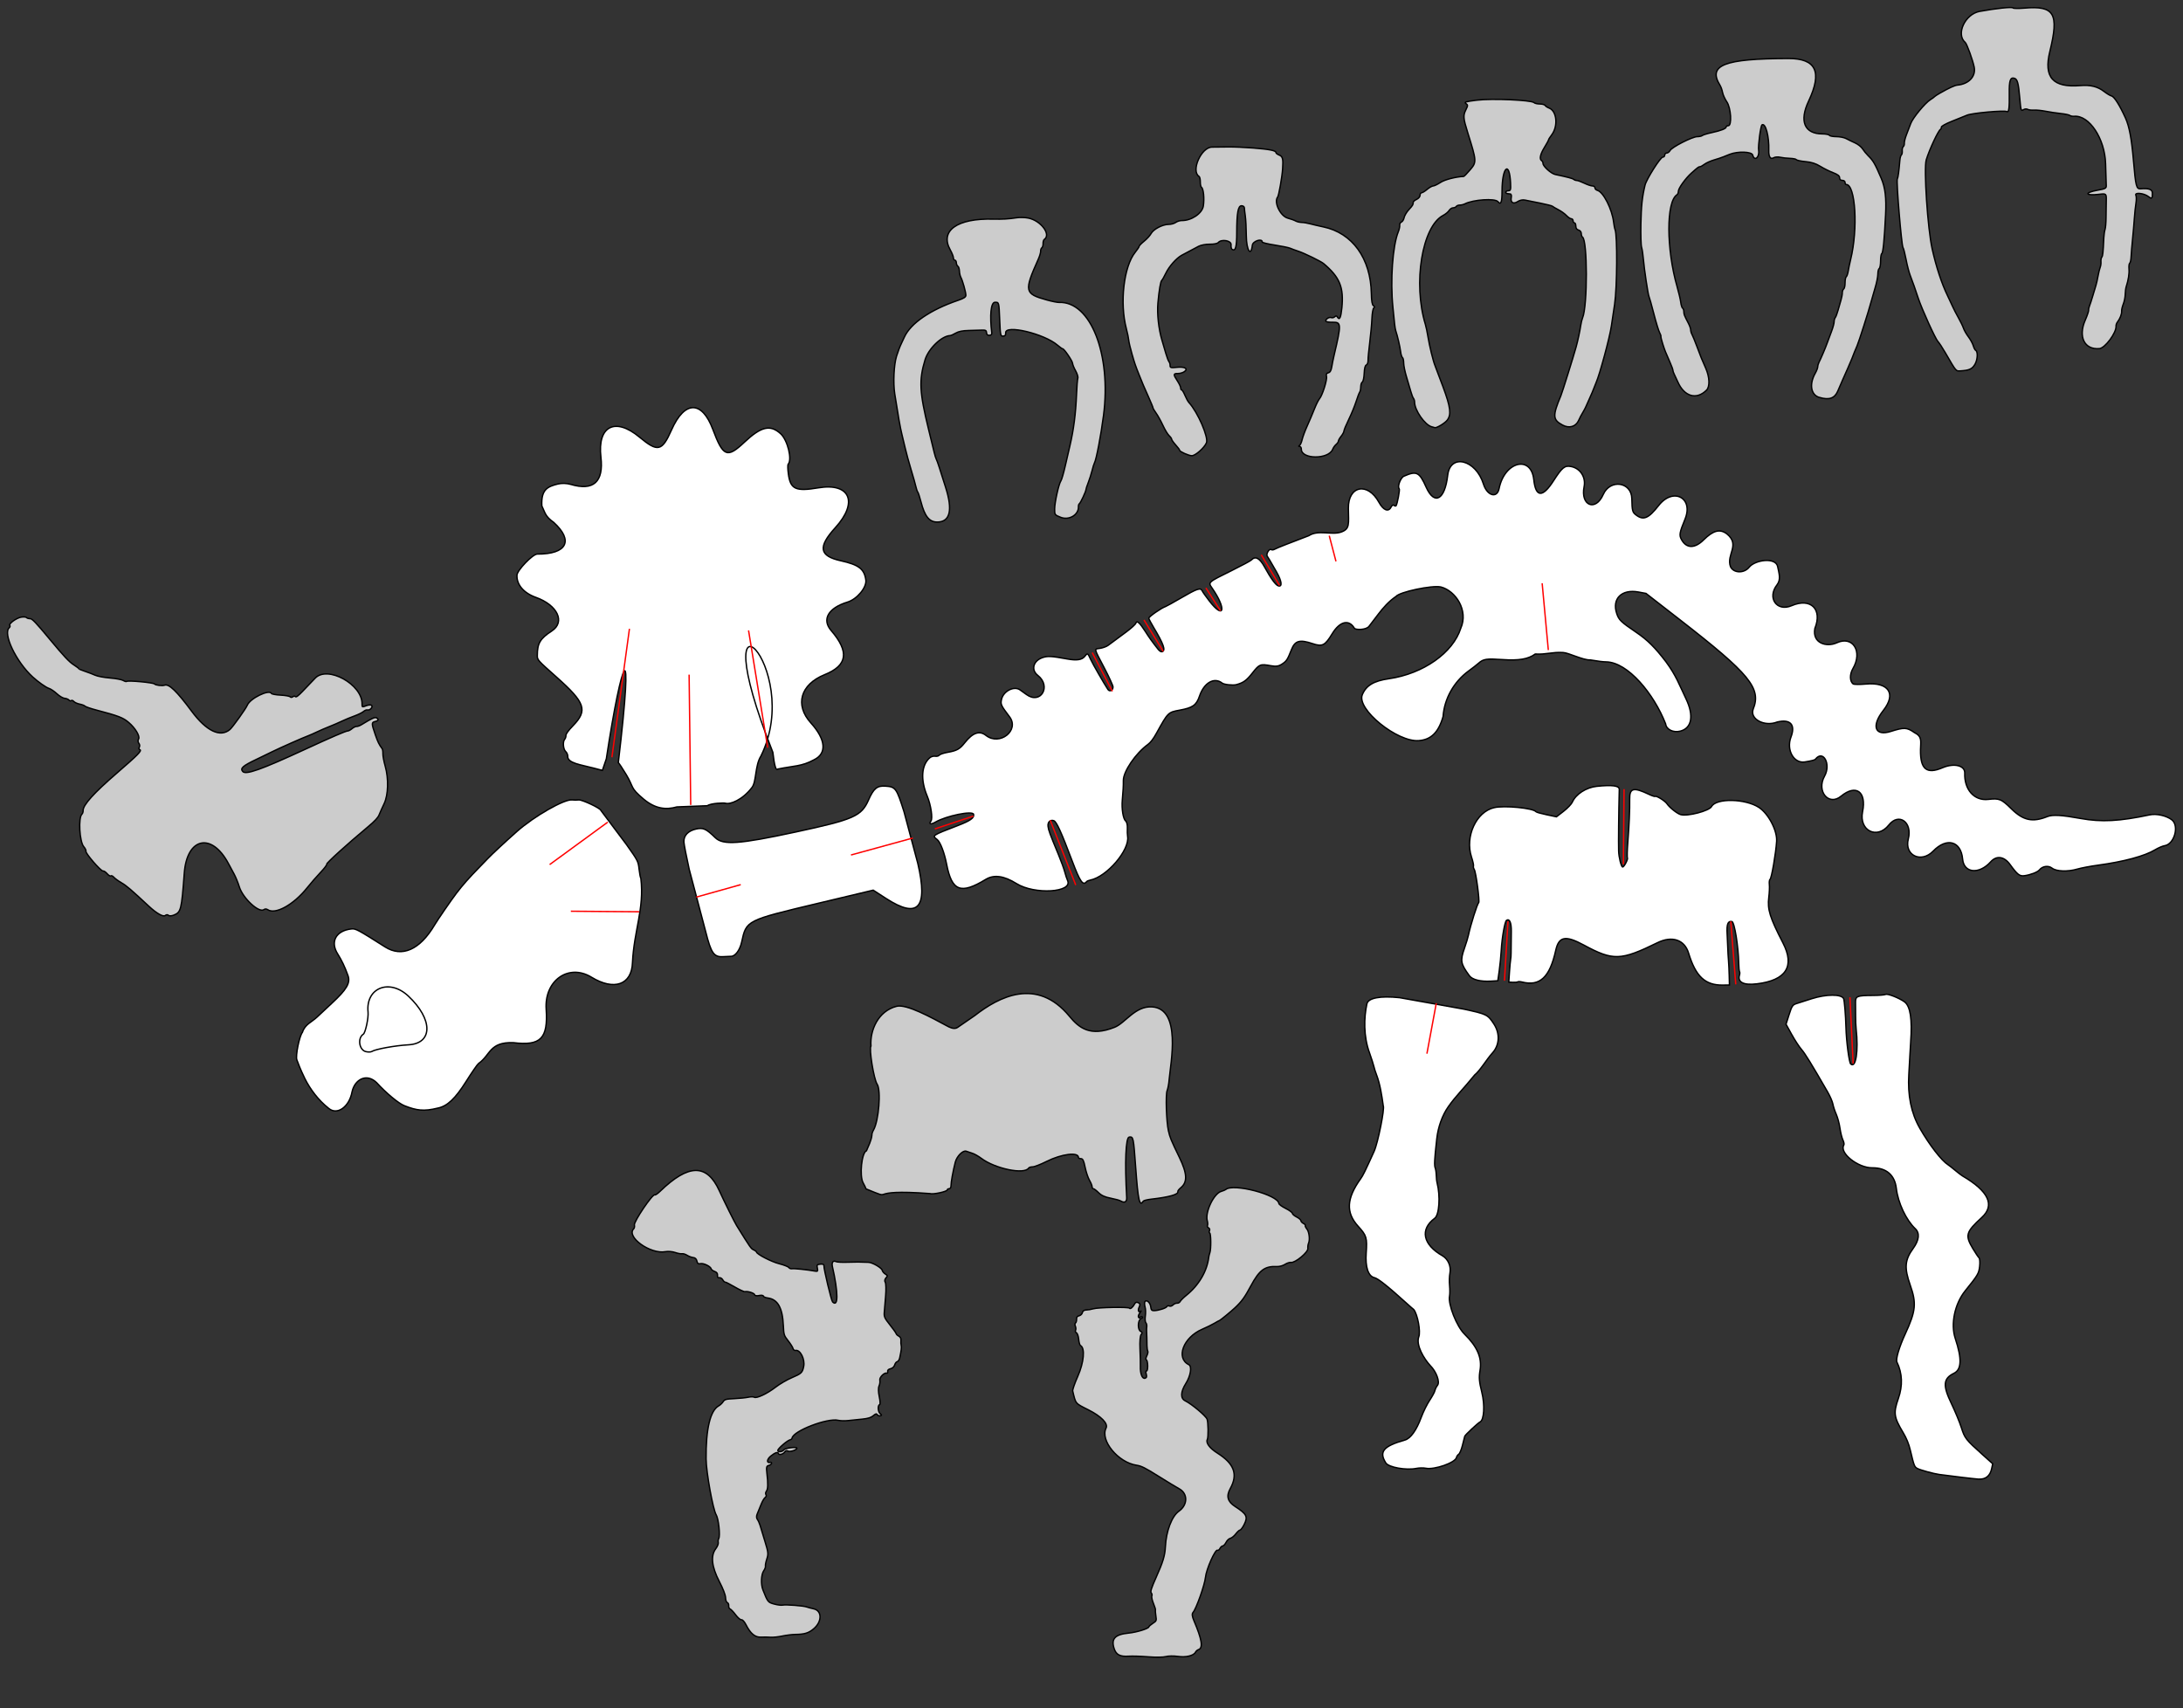 <?xml version="1.0" encoding="UTF-8" standalone="no"?>
<!-- Created with Inkscape (http://www.inkscape.org/) -->

<svg
   xmlns:dc="http://purl.org/dc/elements/1.1/"
   xmlns:cc="http://creativecommons.org/ns#"
   xmlns:rdf="http://www.w3.org/1999/02/22-rdf-syntax-ns#"
   xmlns:svg="http://www.w3.org/2000/svg"
   xmlns="http://www.w3.org/2000/svg"
   xmlns:sodipodi="http://sodipodi.sourceforge.net/DTD/sodipodi-0.dtd"
   xmlns:inkscape="http://www.inkscape.org/namespaces/inkscape"
   width="1597.837"
   height="1250.233"
   id="svg2"
   version="1.1"
   inkscape:version="0.48.3.1 r9886"
   sodipodi:docname="Triceratops.svg">
  <rect width="100%" height="100%" fill="#333333" stroke="none"/>
  <defs
     id="defs4" />
  <sodipodi:namedview
     id="base"
     pagecolor="#ffffff"
     bordercolor="#666666"
     borderopacity="1.0"
     inkscape:pageopacity="0.0"
     inkscape:pageshadow="2"
     inkscape:zoom="0.35355339"
     inkscape:cx="700.38307"
     inkscape:cy="538.05455"
     inkscape:document-units="px"
     inkscape:current-layer="layer1"
     showgrid="false"
     inkscape:window-width="1280"
     inkscape:window-height="973"
     inkscape:window-x="0"
     inkscape:window-y="0"
     inkscape:window-maximized="1"
     fit-margin-top="5"
     fit-margin-left="5"
     fit-margin-right="5"
     fit-margin-bottom="5" />
  <g
     inkscape:label="Layer 1"
     inkscape:groupmode="layer"
     id="layer1"
     transform="translate(-1045.534,140.28)">
    <g
       id="g3002"
       style="fill:none;stroke:#000000" />
    <g
       id="g3034"
       transform="matrix(0.674,-0.738,0.738,0.674,746.475,290.335)">
      <path
         sodipodi:nodetypes="ccccssccsscccsssssssssssscccsssssssssssssssssc"
         inkscape:connector-curvature="0"
         id="path2993"
         d="m 511.064,745.798 c -9.698,-3.302 -13.358,-8.094 -22.789,-14.937 -2.132,0 -0.232,-3.209 6.513,-11 64.786,-132.745 62.839,-25.124 -7.888,-4.615 -8.123,1.423 -15.9,10.168 -21.346,10.678 -11.666,1.093 -20.334,-3.444 -21.701,-6.545 -0.49,-1.111 -7.105,-7.856 -10.374,-8.648 L 417.895,694.947 c -7.121,-4.397 -11.765,-10.766 -12.232,-21.904 -0.561,-13.397 1.417,-10.449 4.656,-21.447 1.42,-4.821 2.581,-9.418 2.581,-10.217 81.881,-58.691 59.306,-50.585 -3.872,-8.36 l -8.201,3.578 -2.945,-5.618 c -4.735,-9.033 -10.441,-16.833 -6.482,-20.118 0.825,-0.685 1.5,-2.236 1.5,-3.448 0,-2.458 3.821,-6.552 6.114,-6.552 0.817,0 2.033,-0.548 2.703,-1.217 0.788,-0.788 3.899,-1.137 8.817,-0.991 15.654,0.467 18.481,-4.688 18.11,-33.03 -0.245,-18.738 -0.245,-18.738 2.255,-21.009 6.543,-5.945 10.457,-6.758 20.305,-4.221 11.69,3.012 16.869,-9.672 10.314,-25.262 -3.659,-8.702 -2.628,-16.715 2.718,-21.139 2.799,-2.316 19.191,-1.876 21.406,0.574 14.54,16.085 25.257,13.219 25.257,-6.752 -0.981,-7.716 1.032,-9.416 3.037,-14.55 8.513,-8.656 13.358,-6.437 19.842,-2.102 2.328,1.541 4.76,4.388 6.084,7.122 7.565,15.628 17.679,16.594 29.621,2.83 15.01,-17.3 28.773,-12.25 29.863,10.956 0.82,17.451 3.4,19.256 19.713,13.79 22.401,-7.505 31.067,1.742 20.697,22.085 -9.75,19.127 -8.662,22.07 8.643,23.382 16.87,1.28 22.5,5.156 22.5,15.49 0,6.83 -8.178,19.043 -12.751,19.043 -0.584,0 -2.904,2.2 -5.156,4.889 -7.285,8.701 -6.035,12.663 7.287,23.111 18.521,14.525 12.033,28.794 -13.115,28.84 -19.244,0.035 -23.338,5.239 -15.222,19.353 6.718,11.682 7.146,16.767 1.936,22.992 -3.516,4.202 -14.69,4.722 -21.001,0.977 -12.643,-7.502 -22.157,-5.405 -23.442,5.168 -2.497,20.534 -10.78,26.133 -27.094,18.315 -17.239,-8.261 -31.208,-1.316 -32.895,16.355 -1.564,16.373 -8.502,23.897 -18.384,19.937 z"
         style="fill:#ffffff;stroke:#000000" />
      <path
         inkscape:connector-curvature="0"
         id="path2994"
         d="M 494.738,714.796 548.692,646.532"
         style="fill:none;stroke:#ff0000;stroke-width:1px;stroke-linecap:butt;stroke-linejoin:miter;stroke-opacity:1" />
      <path
         sodipodi:nodetypes="cc"
         inkscape:connector-curvature="0"
         id="path2996"
         d="m 425.77,701.424 69.671,-65.214"
         style="fill:none;stroke:#ff0000;stroke-width:1px;stroke-linecap:butt;stroke-linejoin:miter;stroke-opacity:1" />
      <path
         inkscape:connector-curvature="0"
         id="path2998"
         d="m 412.633,635.272 78.116,-53.954"
         style="fill:none;stroke:#ff0000;stroke-width:1px;stroke-linecap:butt;stroke-linejoin:miter;stroke-opacity:1" />
    </g>
    <g
       id="g3067"
       transform="matrix(-0.618,0.786,-0.786,-0.618,2801.661,492.852)">
      <path
         sodipodi:nodetypes="sssssssscsssssssssssssssscsssssssssssssssscssssssssssssssssssssssscccscsccsssssccssssssssssssscsssssssssssssccscsssccscccccsssccssccccsssssssssssssssssssscssssssssssssssss"
         inkscape:connector-curvature="0"
         id="path2997"
         d="m 603.147,894.164 c -1.239,-0.243 -2.717,-1.311 -3.285,-2.373 -0.568,-1.062 -1.691,-1.93 -2.495,-1.93 -0.804,0 -3.151,-1.51 -5.215,-3.356 -5.322,-4.759 -7.415,-5.641 -13.437,-5.666 -9.432,-0.039 -13.816,-2.85 -13.816,-8.858 0,-12.852 -18.264,-17.219 -21.412,-5.12 -2.625,10.087 -3.008,10.83 -6.415,12.455 -5.526,2.635 -13.449,-0.984 -13.774,-6.293 -0.056,-0.914 -0.169,-3.549 -0.25,-5.856 -0.454,-12.848 -16.148,-10.813 -16.148,2.093 0,6.542 -6.285,9.266 -12.342,5.351 -3.313,-2.141 -5,-4.538 -10.349,-14.704 -3.33,-6.328 -6.179,-9.046 -9.483,-9.046 -3.355,0 -3.361,-0.031 -0.907,-4.84 1.65,-3.234 7.589,-17.984 9.442,-23.448 0.748,-2.207 -1.811,-3.413 -3.778,-1.78 -0.766,0.636 -3.96,6.873 -7.099,13.862 -6.837,15.222 -5.907,14.114 -9.243,11.019 -1.507,-1.398 -3.865,-2.858 -5.24,-3.245 -1.375,-0.387 -3.85,-1.07 -5.5,-1.518 -1.65,-0.448 -6.462,-1.764 -10.694,-2.922 -4.232,-1.159 -8.394,-1.839 -9.25,-1.51 -2.17,0.833 -2.012,-2.003 0.512,-9.212 1.898,-5.421 2.703,-8.21 4.481,-15.538 0.378,-1.557 0.174,-2.92 -0.499,-3.336 -2.388,-1.476 -5.038,2.723 -10.079,15.969 -1.256,3.3 -2.638,6.402 -3.071,6.893 -0.694,0.788 -11.647,-2.548 -14.401,-4.386 -0.55,-0.367 -5.95,-2.632 -12,-5.032 -12.537,-4.975 -14.766,-6.426 -13.563,-8.828 0.454,-0.905 1.618,-4.796 2.589,-8.646 4.386,-17.405 -3.139,-13.818 -8.623,4.11 -1.555,5.082 -1.171,5.15 -18.903,-3.321 -7.425,-3.547 -14.202,-6.502 -15.061,-6.568 -4.208,-0.32 -4.849,-3.885 -1.929,-10.743 3.789,-8.898 5.377,-14.528 4.64,-16.448 -1.159,-3.019 -4.287,0.129 -7.141,7.186 -3.871,9.572 -4.259,10.566 -4.887,12.532 -0.601,1.879 -5.622,2.52 -5.622,0.718 0,-0.568 -0.787,-1.359 -1.75,-1.759 -0.963,-0.4 -4.378,-2.298 -7.589,-4.218 -8.829,-5.279 -12.905,-7.704 -15.661,-9.318 -7.932,-2.655 -10.574,-13.166 -16.834,-17.034 -5.751,-3.553 -7.785,-0.664 -16.788,6.61 -12.971,10.48 -24.094,0.918 -17.319,-14.888 2.568,-5.991 1.462,-9.885 -2.589,-9.111 -1.649,0.315 -2.471,0.02 -2.471,-0.889 0,-0.749 -0.294,-1.361 -0.654,-1.361 -1.507,0 -11.346,5.13 -11.346,5.915 0,1.998 -6.896,4.21 -9.238,2.963 -8.986,-4.784 -9.461,-7.002 -3.802,-17.767 6.92,-13.163 -1.104,-16.567 -16.578,-7.033 -13.859,8.539 -21.811,-9.022 -11.121,-24.561 5.084,-7.39 2.243,-14.439 -4.452,-11.046 -18.029,9.134 -34.014,-3.076 -20.853,-15.928 9.338,-9.118 6.501,-13.252 -8.14,-11.862 -11.765,1.117 -14.101,0.602 -16.267,-3.589 -3.166,-6.123 -0.675,-13.459 5.658,-16.661 12.645,-6.393 9.353,-18.003 -4.125,-14.549 -12.208,3.129 -20.09,-10.537 -10.574,-18.335 6.776,-5.553 7.493,-6.465 7.493,-9.537 0,-7.065 -3.406,-9.01 -15.776,-9.01 -17.097,0 -20.262,-16.691 -4.042,-21.319 10.468,-2.987 11.972,-3.806 13.441,-7.321 2.879,-6.889 -0.8,-11.652 -9.877,-12.786 -9.765,-1.22 -13.786,-4.263 -13.965,-10.567 0.142,-12.998 12.101,-8.934 17.184,-16.942 2.533,-4.734 -2.152,-11.066 -8.188,-11.066 -6.914,-0.128 -17.766,-10.671 -13.165,-16.093 3.41,-4.018 5.851,-7.804 10.752,-7.907 12.112,0 15.827,-12.183 5.439,-17.837 -13.366,-7.274 -12.033,-19.424 2.597,-23.677 9.849,-5.152 5.554,-15.347 -1.65,-19.096 -11.542,-5.899 -6.853,-18.971 7.519,-20.962 4.774,-0.662 8.731,-3.855 8.731,-7.048 0,-0.743 -2.587,-4.1 -5.75,-7.461 -11.451,-12.169 -8.218,-21.919 7.267,-21.919 14.505,0 18.921,-6.903 8.818,-13.784 -8.527,-5.806 -9.658,-7.383 -10.053,-14.004 -1.379,-6.629 2.162,-7.627 7.139,-11.436 11.352,-8.687 11.445,-14.693 0.321,-20.799 -7.997,-4.389 -11.437,-11.899 -6.95,-15.172 9.804,-7.15 11.765,-18.096 4.551,-25.413 -5.814,-5.898 -6.213,-7.291 -5.062,-17.698 1.333,-12.05 -1.736,-18.301 -11.85,-24.141 -3.544,-2.046 -7.266,-7.387 -13.976,-20.055 -7.195,-13.584 -15.966,-23.604 -33.32,-38.067 -3.884,-3.237 -7.135,-10.076 -7.135,-15.01 0,-7.042 12.888,-12.401 18.114,-7.532 1.117,1.04 4.136,2.688 6.708,3.662 8.344,3.158 20.903,12.533 34.755,25.946 3.976,3.85 9.127,8.35 11.446,10 6.028,4.288 10.977,11.063 10.977,15.029 0,3.428 3.152,6.467 6.715,6.475 2.079,0.004 6.776,2.788 10.13,6.003 2.567,2.461 2.579,4.546 0.074,13.327 -2.022,7.088 0.8,11.946 7.187,12.374 12.666,0.848 18.698,10.265 11.144,17.395 -9.66,9.118 -5.432,19.073 8.728,20.553 12.65,1.322 15.57,14.83 4.281,19.806 -11.602,5.114 -11.06,17.483 0.768,17.523 13.865,0.047 16.818,14.792 4.229,21.122 -13.401,6.739 -13.009,16.372 0.789,19.403 11.507,2.527 8.418,16.609 -4.078,18.584 -9.882,1.562 -14.801,12.906 -5.597,12.906 0.795,0 2.578,1.357 6.355,4.836 6.031,5.554 1.598,16.252 -7.969,19.231 -9.338,2.908 -10.3,8.562 -2.507,14.746 8.679,5.103 10.817,17.238 3.502,19.657 -15.797,4.592 -18.712,17.723 -18.32,82.53 l 0.191,31.5 2.619,5 c 5.777,11.032 15.885,12.311 22.176,2.806 2.781,-4.203 2.983,-6.175 2.028,-19.806 -0.695,-9.926 0.198,-17.671 3.52,-30.5 3.324,-12.048 7.111,-17.835 12.166,-28.12 6.048,-12.32 14.256,-16.737 21.225,-11.422 4.218,3.217 5.391,8.796 2.465,11.722 -11.987,20.337 -18.423,49.597 -8.752,62.32 0.975,1.1 3.697,5.6 6.049,10 3.46,3.953 5.697,15.801 8.059,19.009 4.714,6.755 8.721,8.56 13.435,15.315 6.163,1.759 11.216,6.337 18.023,16.325 6.637,9.739 8.283,11.29 12.867,12.122 1.65,0.299 5.684,1.3 8.964,2.224 12.907,3.635 26.995,1.434 37.816,-5.91 11.415,-4.678 18.874,-3.398 24.778,2.977 10.818,11.515 10.245,50.316 -0.787,53.38 -7.054,1.959 -13.106,-0.352 -21.271,-8.123 -18.354,-17.468 -43.87,-25.133 -61.532,-18.483 -13.753,3.491 -19.259,19.879 -14.717,30.164 2.928,5.964 21.514,21.5 25.72,21.5 6.133,1.988 12.617,2.236 17.716,2.178 l 11.688,-0.162 c 3.511,-0.049 8.295,6.085 7.722,7.591 -2.78,7.309 2.653,11.515 13.245,10.235 10.053,-1.215 12.004,-0.301 14.547,6.82 3.36,9.406 6.229,11.477 13.065,9.431 7.525,-2.253 8.706,-2.36 12.432,-1.131 2.843,0.938 4.287,2.299 6.132,5.776 3.668,6.915 4.262,7.261 12.44,7.261 7.04,0 9.741,0.769 14.045,4 2.069,1.553 5.498,7.05 5.498,8.815 0,7.405 7.907,10.642 17.641,7.22 6.741,-2.369 9.762,-1.491 17.099,4.967 6.572,5.785 6.489,5.775 23.76,2.974 4.795,-0.777 8.103,-0.821 10.5,-0.14 10.623,3.021 26.697,1.891 31.805,-2.236 3.008,-2.43 5.795,-4.389 11.695,-8.218 5.342,-3.467 10.5,-9.053 10.5,-11.37 0,-1.032 1.462,-2.91 3.25,-4.172 1.788,-1.263 3.925,-3.041 4.75,-3.951 6.734,-7.429 32.703,-6.351 42.079,1.747 0.868,0.75 1.993,1.371 2.5,1.379 4.185,0.07 3.122,3.607 -5.257,17.485 -11.94,19.776 -15.699,27.074 -14.951,29.025 0.99,2.581 3.655,2.893 5.861,0.687 2.049,-2.049 3.202,-3.924 11.64,-18.935 2.405,-4.278 5.555,-9.345 7,-11.262 1.445,-1.916 3.091,-4.391 3.656,-5.5 4.43,-8.682 23.226,12.441 24.922,28.007 1.168,10.715 4.917,17.098 11.481,19.549 20.087,7.499 22.139,14.135 9.055,29.285 -5.676,6.573 -9.987,13.759 -9.987,16.649 0,4.939 0.296,5.033 -17.5,-5.553 -8.428,-5.014 -11.799,-6.001 -13.498,-3.955 -1.875,2.259 13.253,15.1 21.748,18.46 3.533,1.397 4.322,3.043 1.458,3.043 -2.394,0 -9.285,7.3 -12.743,13.5 -6.306,11.306 -15.221,17.374 -23.218,15.803 z"
         style="fill:#ffffff;stroke:#000000" />
      <path
         inkscape:connector-curvature="0"
         id="path3000"
         d="m 641.822,859.065 -24.866,-16.421"
         style="fill:none;stroke:#ff0000;stroke-width:1px;stroke-linecap:butt;stroke-linejoin:miter;stroke-opacity:1" />
      <path
         inkscape:connector-curvature="0"
         id="path3002"
         d="m 610.388,752.564 -25.804,44.102"
         style="fill:none;stroke:#ff0000;stroke-width:1px;stroke-linecap:butt;stroke-linejoin:miter;stroke-opacity:1" />
      <path
         inkscape:connector-curvature="0"
         id="path3004"
         d="m 469.168,848.274 13.137,-29.088"
         style="fill:none;stroke:#ff0000;stroke-width:1px;stroke-linecap:butt;stroke-linejoin:miter;stroke-opacity:1" />
      <path
         inkscape:connector-curvature="0"
         id="path3006"
         d="m 426.943,833.261 9.383,-25.335 0,0 0,0"
         style="fill:none;stroke:#ff0000;stroke-width:1px;stroke-linecap:butt;stroke-linejoin:miter;stroke-opacity:1" />
      <path
         sodipodi:nodetypes="cc"
         inkscape:connector-curvature="0"
         id="path3008"
         d="m 380.495,812.148 6.568,-18.767"
         style="fill:none;stroke:#ff0000;stroke-width:1px;stroke-linecap:butt;stroke-linejoin:miter;stroke-opacity:1" />
      <path
         inkscape:connector-curvature="0"
         id="path3010"
         d="m 336.393,795.258 9.383,-24.397"
         style="fill:none;stroke:#ff0000;stroke-width:1px;stroke-linecap:butt;stroke-linejoin:miter;stroke-opacity:1" />
      <path
         sodipodi:nodetypes="cc"
         inkscape:connector-curvature="0"
         id="path3012"
         d="m 294.638,764.762 11.729,-15.483"
         style="fill:none;stroke:#ff0000;stroke-width:1px;stroke-linecap:butt;stroke-linejoin:miter;stroke-opacity:1" />
      <path
         inkscape:connector-curvature="0"
         id="path3014"
         d="M 261.327,586.948 225.67,620.728"
         style="fill:none;stroke:#ff0000;stroke-width:1px;stroke-linecap:butt;stroke-linejoin:miter;stroke-opacity:1" />
    </g>
    <g
       id="g3058"
       transform="matrix(0.216,0.976,-0.976,0.216,1791.67,91.743)">
      <path
         sodipodi:nodetypes="csssssccscsssscccc"
         inkscape:connector-curvature="0"
         id="path3980"
         d="m 322.227,322.901 c -4.615,-0.785 -7.328,-4.769 -7.328,-10.76 0,-5.327 1.421,-7.226 9.235,-12.337 6.7,-4.382 8.435,-16.07 8.672,-58.429 0.244,-43.578 -0.918,-49.426 -11.34,-57.078 -7.439,-5.462 -8.967,-8.414 -7.313,-14.122 2.135,-7.366 3.091,-7.789 21.246,-9.407 13.086,-0.562 26.172,-1.124 39.258,-1.686 33.533,-0.378 39.866,8.556 19.987,28.195 l -8.012,7.916 0.663,41.084 c 0.885,54.846 0.738,54.274 15.684,61.209 5.404,2.508 9.077,6.735 8.468,9.746 -0.237,1.171 -0.699,3.798 -1.026,5.838 -1.059,6.598 -4.339,7.968 -20.186,8.429 -15.893,0.646 -31.787,1.292 -47.68,1.939 -9.435,0.002 -18.582,-0.24 -20.326,-0.537 z"
         style="fill:#ffffff;stroke:#000000" />
      <path
         inkscape:connector-curvature="0"
         id="path3016"
         d="m 363.605,322.806 -1.877,-33.78"
         style="fill:none;stroke:#ff0000;stroke-width:1px;stroke-linecap:butt;stroke-linejoin:miter;stroke-opacity:1" />
      <path
         sodipodi:nodetypes="cc"
         inkscape:connector-curvature="0"
         id="path3018"
         d="m 355.629,158.597 2.346,46.917"
         style="fill:none;stroke:#ff0000;stroke-width:1px;stroke-linecap:butt;stroke-linejoin:miter;stroke-opacity:1" />
    </g>
    <g
       id="g3054"
       transform="matrix(0.898,-0.44,0.44,0.898,1896.752,653.162)">
      <path
         id="path2989"
         d="m 408.9,522.402 c -2.072,-1.143 -17.293,-10.979 -24.395,-15.764 -3.484,-2.348 -11.09,-9.061 -12.459,-10.997 -1.409,-1.992 -1.336,-2.823 1.241,-14.164 1.073,-4.721 1.372,-9.155 0.954,-14.108 -1.103,-13.049 -0.162,-15.901 7.872,-23.856 7.093,-7.023 10.726,-15.234 10.775,-24.354 0.012,-2.318 6.235,-9.091 14.6,-15.893 14.278,-11.609 17.266,-16.409 18.926,-30.405 1.59,-13.41 4.492,-18.306 13.751,-23.203 6.635,-3.509 9.375,-7.858 7.733,-12.276 -3.235,-8.707 -3.011,-22.564 0.527,-32.591 3.295,-9.339 0.058,-16.844 -9.179,-21.277 -9.52,-4.569 -17.06,-20.621 -11.345,-24.153 0.55,-0.34 1,-1.956 1,-3.591 0,-1.635 0.837,-5.546 1.86,-8.691 1.023,-3.145 1.941,-7.811 2.041,-10.367 0.1,-2.557 0.585,-6.059 1.079,-7.782 0.494,-1.723 0.691,-6.156 0.438,-9.851 -1.635,-23.862 -2.443,-32.242 -3.494,-36.218 -0.654,-2.475 -1.378,-8.325 -1.609,-13 l -0.421,-8.5 5.126,-5.351 c 4.521,-4.719 5.502,-5.294 8.303,-4.871 1.747,0.264 7.001,1.039 11.676,1.723 10.999,1.609 21.006,6.46 20.997,10.178 -0.003,1.347 -4.073,11.703 -7.789,19.821 -4.177,9.124 -9.175,23.92 -8.593,25.437 1.843,4.803 9.352,-5.961 14.862,-21.304 0.718,-1.998 2.425,-5.883 3.795,-8.633 1.369,-2.75 3.268,-6.684 4.22,-8.741 2.057,-4.449 3.133,-4.382 13.95,0.871 3.817,1.854 7.659,3.37 8.538,3.37 1.637,0 7.682,6.606 9.971,10.896 2.505,4.696 -0.365,13.867 -8.952,28.604 -1.282,2.2 -3.443,6.025 -4.803,8.5 -1.36,2.475 -4.389,7.875 -6.731,12 -7.638,13.452 -10.967,26.286 -10.13,39.047 0.916,13.954 3.838,28.177 6.771,32.953 0.507,0.825 1.815,3.525 2.907,6 1.092,2.475 2.434,5.175 2.981,6 12.321,18.575 12.076,29.83 -0.73,33.576 -15.086,4.413 -16.783,6.3 -15.828,17.59 0.31,3.666 0.798,7.277 1.085,8.023 0.286,0.746 -0.776,3.372 -2.36,5.834 -2.867,4.456 -3.754,5.038 -17.426,11.441 -11.028,5.164 -20.291,17.078 -21.796,28.036 -2.153,15.665 -5.824,22.5 -12.085,22.5 -8.746,0 -11.328,4.289 -11.434,19 -0.045,6.325 -0.578,14.875 -1.182,19 -1.222,8.338 -1.018,9.29 5.42,25.228 l 3.525,8.728 -2.173,2.772 c -3.43,4.377 -7.46,5.321 -12.007,2.813 z"
         style="fill:#ffffff;stroke:#000000"
         inkscape:connector-curvature="0" />
      <path
         inkscape:connector-curvature="0"
         id="path3020"
         d="m 479.49,164.227 -19.236,44.571"
         style="fill:none;stroke:#ff0000;stroke-width:1px;stroke-linecap:butt;stroke-linejoin:miter;stroke-opacity:1" />
    </g>
    <g
       id="g3048"
       transform="matrix(0.546,0.838,-0.838,0.546,1314.532,-95.475)">
      <path
         sodipodi:nodetypes="cssccssssssssssssccsccssccscccccc"
         inkscape:connector-curvature="0"
         style="fill:#ffffff;stroke:#000000"
         d="m 598.9,444.861 c -3.575,-0.443 -7.85,-1.101 -9.5,-1.463 -1.65,-0.362 -4.05,-0.874 -5.334,-1.138 -2.972,-0.61 -13.638,-11.099 -14.642,-14.399 -3.907,-4.788 -2.536,-9.715 -3.476,-14.925 -0.471,-2.517 -1.626,-9.075 -2.566,-14.575 -2.544,-14.877 -5.017,-19.809 -10.595,-21.125 -6.497,-1.533 -11.927,-2.261 -17.272,-2.315 -10.655,-0.108 -15.03,-8.227 -9.909,-18.387 1.413,-2.803 2.878,-3.608 24.461,-13.45 13.423,-6.121 15.688,-20.223 6.298,-39.223 -1.968,-3.983 -8.556,-19.989 -10.701,-26 -2.536,-7.108 -4.374,-13.765 -6.765,-24.5 -0.49,-2.2 -1.362,-6.025 -1.938,-8.5 -1.115,-4.792 -3.217,-16.889 -4.985,-28.693 -2.488,-16.612 -0.987,-42.275 2.725,-46.564 0.836,-0.966 2.012,-2.766 2.612,-4 1.03,-2.115 13.975,-10.188 15.38,-9.386 10.469,-0.69 20.938,-1.38 31.407,-2.07 14.173,-0.544 14.582,-0.501 19.718,2.079 2.884,1.449 5.785,2.634 6.446,2.634 20.075,9.951 29.049,24.911 48.305,38.804 13.27,9.289 10.064,22.588 -7.46,30.945 -17.683,8.433 -16.869,30.25 1.515,40.559 18.765,10.523 20.419,18.057 7.367,33.544 -10.071,14.378 -1.494,18.726 -1.093,29.633 0,0.888 2.7,7.493 6,14.677 6.251,13.608 7.686,21.527 5.081,28.04 -3.486,10.075 -7.032,14.034 -14.827,19.597 -3.684,2.645 -14.887,6.111 -25.284,7.823 -10.073,2.298 -10.608,12.242 -4.099,18.754 8.195,7.851 8.52,18.697 0.628,20.932 -8.923,3.024 -19.007,3.675 -27.5,2.69 z"
         id="path2987" />
      <path
         style="fill:none;stroke:#000000"
         d="m 606.585,396.687 c 1.273,-1.196 2.315,-2.883 2.315,-3.75 10e-4,-3.111 5.736,-16.771 10.528,-25.076 9.035,-15.66 -5.826,-25.301 -29.931,-19.417 -18.433,4.499 -22.139,22.88 -6.268,31.088 3.812,1.971 11.67,9.891 11.67,11.762 0,5.19 7.981,8.873 11.686,5.393 z"
         id="path2985"
         inkscape:connector-curvature="0" />
      <path
         inkscape:connector-curvature="0"
         id="path3022"
         d="m 630.093,173.141 -27.681,41.756"
         style="fill:none;stroke:#ff0000;stroke-width:1px;stroke-linecap:butt;stroke-linejoin:miter;stroke-opacity:1" />
      <path
         inkscape:connector-curvature="0"
         id="path3024"
         d="m 562.532,156.72 2.815,52.547"
         style="fill:none;stroke:#ff0000;stroke-width:1px;stroke-linecap:butt;stroke-linejoin:miter;stroke-opacity:1" />
    </g>
    <g
       id="g3040"
       transform="matrix(-0.832,0.555,-0.555,-0.832,2830.617,1073.429)">
      <path
         id="path2999"
         d="m 229.782,901.535 c -7.221,-2.688 -23.882,-16.307 -23.882,-19.522 0,-0.416 -2.343,-3.149 -5.207,-6.074 l -5.207,-5.317 -6.604,0.473 c -3.632,0.26 -7.702,1.171 -9.043,2.025 -5.386,3.427 -14.416,3.296 -21.253,-0.31 -10.103,-5.329 -14.041,-8.806 -12.48,-11.02 9.453,-13.411 22.303,-32.252 25.435,-37.293 2.439,-3.926 4.808,-10.52 4.051,-11.276 -0.733,-0.733 -6.693,2.514 -6.693,3.645 0,0.524 -2.812,4.533 -6.25,8.908 -8.157,10.381 -14.7,19.329 -18.88,25.82 -4.473,6.945 -7.28,5.931 -13.794,-4.982 -1.231,-2.062 -2.569,-3.75 -2.972,-3.75 -1.086,0 -4.104,-6.741 -4.104,-9.168 0,-3.328 -2.197,-10.159 -3.92,-12.184 -3.39,-3.987 -18.905,-9.347 -22.103,-7.635 -6.251,3.346 -23.726,-8.779 -28.438,-19.731 -3.298,-7.666 -1.835,-21.562 2.93,-27.826 5.288,-6.952 18.091,-20.455 19.394,-20.455 0.597,0 1.766,-1.315 2.597,-2.923 0.831,-1.607 3.356,-5.054 5.611,-7.659 5.734,-6.625 7.524,-12.702 9.843,-33.418 2.145,-19.169 13.223,-24.065 32.457,-14.345 8.8,4.447 11.303,8.882 7.019,12.437 -0.764,0.634 -1.389,1.557 -1.389,2.05 0,0.494 -1.223,2.801 -2.718,5.128 -6.838,10.643 -14.337,27.104 -12.969,28.471 2.1,2.1 4.337,0.525 7.892,-5.555 1.812,-3.099 4.297,-7.221 5.521,-9.16 1.224,-1.939 3.136,-5.195 4.249,-7.234 1.113,-2.04 3.725,-6.401 5.806,-9.691 l 3.783,-5.983 4.002,2.573 c 10.91,7.014 13.102,16.29 7.911,33.482 -2.946,9.757 2.943,17.348 14.669,18.91 29.737,3.961 34.425,6.868 45.831,28.417 7.192,13.588 11.699,15.508 19.302,8.227 14.575,-13.958 24.299,-15.583 33.357,-5.575 0.92,1.016 2.081,1.848 2.579,1.848 0.499,0 1.948,0.785 3.219,1.744 l 2.312,1.744 -4.624,6.006 c -2.543,3.303 -5.106,6.456 -5.694,7.006 -0.588,0.55 -1.938,2.305 -3,3.899 -2.115,3.177 -3.058,4.56 -8.8,12.909 -3.645,5.299 -4.258,8.692 -1.571,8.692 1.505,0 9.748,-8.638 15.331,-16.066 2.486,-3.307 6.763,-8.529 9.504,-11.604 l 4.984,-5.591 4.311,2.545 c 6.689,3.949 10.79,8.474 10.951,12.085 0.486,10.895 -0.398,12.906 -8.274,18.824 -2.913,2.189 -6.288,4.953 -7.499,6.143 -5.472,5.375 -18.266,15.664 -19.477,15.664 -1.149,0 -10.889,19.833 -10.889,22.172 0,0.941 -0.387,1.95 -0.861,2.242 -0.473,0.293 -1.609,3.198 -2.523,6.458 -4.222,15.045 -21.152,25.486 -33.734,20.802 z"
         style="fill:#ffffff;stroke:#000000"
         inkscape:connector-curvature="0" />
      <path
         inkscape:connector-curvature="0"
         id="path3026"
         d="m 293.699,791.974 -26.273,34.718"
         style="fill:none;stroke:#ff0000;stroke-width:1px;stroke-linecap:butt;stroke-linejoin:miter;stroke-opacity:1" />
      <path
         inkscape:connector-curvature="0"
         id="path3028"
         d="m 154.356,695.794 -22.52,40.348"
         style="fill:none;stroke:#ff0000;stroke-width:1px;stroke-linecap:butt;stroke-linejoin:miter;stroke-opacity:1" />
      <path
         sodipodi:nodetypes="cc"
         inkscape:connector-curvature="0"
         id="path3030"
         d="m 143.096,860.003 30.965,-45.509"
         style="fill:none;stroke:#ff0000;stroke-width:1px;stroke-linecap:butt;stroke-linejoin:miter;stroke-opacity:1" />
    </g>
    <g
       id="g3063"
       transform="matrix(-0.981,-0.195,0.195,-0.981,2300.948,1230.27)">
      <path
         sodipodi:nodetypes="cscccsccsscsssssscsssssssssssccccssssccscccc"
         inkscape:connector-curvature="0"
         id="path2991"
         d="m 303.4,583.815 c -17.099,-0.339 -17.694,-0.498 -23.441,-6.276 -5.896,-5.927 -7.178,-14.438 -3.173,-21.06 3.102,-5.119 6.451,-14.625 9.631,-18.368 6.435,-12.183 10.433,-17.58 14.377,-26.511 3.076,-6.884 4.458,-15.965 3.729,-24.511 -1.367,-16.033 -1.93,-19.783 -3.258,-21.7 -1.623,-3.239 -1.855,-7.019 -3.267,-10.027 -4.362,-9.153 -6.133,-22.744 -3.361,-25.792 9.17,-10.086 4.763,-20.596 -10.813,-25.791 -4.605,-1.536 -7.922,-6.334 -7.936,-11.479 -0.006,-2.166 -0.681,-6.147 -1.5,-8.847 -0.819,-2.7 -1.489,-6.129 -1.489,-7.62 0,-6.109 -9.385,-20.706 -16.192,-25.183 -11.04,-7.261 -16.015,-14.525 -16.298,-23.79 -0.163,-5.353 -0.966,-8.17 -4.421,-15.519 -4.087,-8.693 -5.58,-19.505 -2.966,-21.479 1.37,-1.034 8.88,-11.489 8.961,-12.473 0.046,-0.565 0.206,-3.64 0.356,-6.833 0.149,-3.193 0.787,-6.321 1.416,-6.95 0.629,-0.629 1.144,-1.802 1.144,-2.605 0,-3.878 13.953,-12.139 20.502,-12.139 1.789,0 4.858,-0.67 6.819,-1.49 7.005,-2.927 19.995,-3.154 22.61,-0.395 6.698,7.066 4.174,11.69 -10.464,19.163 -3.849,1.965 -6.89,8.679 -8.479,18.722 -0.653,4.125 -2.267,10.117 -3.588,13.316 -1.32,3.199 -2.401,6.716 -2.401,7.816 0,1.1 -0.479,2.894 -1.064,3.987 -1.497,2.797 2.717,9.724 8.071,13.267 5.382,3.924 13.22,12.519 12.27,18.945 -0.752,3.936 3.964,15.849 7.466,18.854 4.786,2.439 27.468,16.988 32.763,17.271 4.65,0.096 8.157,6.225 9.467,16.544 1.41,11.107 2.193,12.582 9.594,18.049 10.87,8.03 12.343,18.249 4.966,34.451 -1.226,2.692 -2.155,6.176 -5.733,21.5 -1.569,6.717 -1.606,32.591 -0.049,34.149 2.542,7.317 5.322,15.048 9.297,21.351 1.058,1.65 2.384,4.054 2.948,5.343 0.564,1.289 2.819,5.362 5.012,9.053 6.938,11.293 9.17,24.734 8.993,34.975 0,4.429 -8.277,7.792 -22.5,9.143 -16,0.313 -32,0.626 -48,0.939 z"
         style="fill:#ffffff;stroke:#000000" />
      <path
         inkscape:connector-curvature="0"
         id="path3032"
         d="m 324.195,584.133 -0.469,-37.533"
         style="fill:none;stroke:#ff0000;stroke-width:1px;stroke-linecap:butt;stroke-linejoin:miter;stroke-opacity:1" />
    </g>
    <path
       style="fill:#cccccc;stroke:#000000"
       d="m 2518.852,-134.499 c 0.334,0.449 4.111,0.517 8.393,0.151 22.066,-1.885 25.484,3.938 18.654,31.772 -4.644,18.923 2.204,26.59 22.273,24.934 7.377,-0.608 12.706,0.695 17.295,4.23 2.137,1.646 4.653,3.166 5.591,3.378 1.978,0.447 5.995,6.797 10.23,16.175 2.756,6.103 4.448,15.128 5.822,31.051 1.648,19.097 2.121,20.962 5.259,20.694 5.964,-0.51 8.539,0.432 8.608,3.149 0.103,4.035 -0.444,4.507 -2.95,2.546 -3.154,-2.467 -10.243,-3.211 -9.151,-0.96 0.424,0.874 0.453,3.519 0.064,5.879 -0.389,2.36 -0.908,7.244 -1.155,10.853 -0.247,3.609 -0.859,10.662 -1.36,15.673 -0.501,5.011 -0.978,10.813 -1.058,12.893 -0.08,2.08 -0.526,4.065 -0.99,4.409 -0.464,0.345 -0.705,2.25 -0.536,4.234 0.289,3.379 -0.464,8.198 -2.028,12.982 -0.371,1.136 -0.698,3.685 -0.726,5.666 -0.028,1.981 -0.666,5.153 -1.418,7.05 -0.752,1.897 -1.296,4.283 -1.209,5.302 0.167,1.959 -1.204,5.469 -3.088,7.907 -0.621,0.804 -1.075,2.104 -1.008,2.889 0.408,4.776 -8.003,16.165 -12.203,16.524 -10.943,0.935 -15.674,-8.604 -10.337,-20.844 1.427,-3.272 2.543,-6.548 2.48,-7.28 -0.063,-0.732 0.23,-2.145 0.649,-3.139 0.42,-0.994 1.512,-4.356 2.426,-7.47 0.915,-3.114 1.96,-6.591 2.322,-7.726 0.363,-1.135 1.03,-4.128 1.483,-6.65 0.453,-2.523 1.162,-5.4 1.575,-6.394 0.413,-0.994 0.663,-2.844 0.555,-4.112 -0.108,-1.268 0.169,-2.766 0.617,-3.328 0.75,-0.943 0.955,-2.887 1.486,-14.128 0.105,-2.217 0.503,-4.961 0.885,-6.097 0.382,-1.137 0.714,-5.004 0.737,-8.594 0.023,-3.59 0.098,-9.066 0.166,-12.169 0.124,-5.641 0.124,-5.641 -5.447,-4.983 -10.108,1.194 -10.751,-1.256 -0.801,-3.05 5.553,-1.001 6.31,-1.397 6.248,-3.269 -0.038,-1.172 -0.26,-8.437 -0.492,-16.145 -0.554,-18.397 -11.989,-35.609 -23.031,-34.665 -1.151,0.098 -2.552,-0.184 -3.114,-0.626 -0.562,-0.443 -3.529,-1.066 -6.592,-1.385 -3.063,-0.319 -8.081,-1.07 -11.15,-1.668 -3.069,-0.598 -6.941,-0.979 -8.603,-0.845 -1.662,0.132 -3.706,-0.112 -4.541,-0.546 -0.928,-0.482 -2.186,-0.355 -3.234,0.326 -1.598,1.04 -1.773,0.451 -2.562,-8.633 -0.959,-11.052 -1.712,-13.801 -3.956,-14.449 -2.98,-0.861 -3.843,1.708 -3.715,11.054 0.146,10.666 -0.277,14.042 -1.672,13.336 -2.098,-1.061 -25.358,1.019 -29.215,2.612 -2.133,0.881 -7.263,2.949 -11.4,4.594 -4.137,1.646 -7.477,3.524 -7.421,4.175 0.055,0.651 -0.223,1.361 -0.618,1.579 -1.652,0.91 -8.1,14.694 -10.432,22.302 -1.926,6.283 1.018,50.521 4.35,65.367 2.959,13.183 6.944,25.28 11.255,34.166 1.414,2.915 3.146,6.606 3.848,8.202 0.702,1.596 2.542,5.152 4.089,7.903 1.547,2.751 3.227,6.22 3.733,7.71 0.506,1.49 2.128,4.313 3.604,6.272 1.476,1.96 3.067,4.882 3.535,6.493 0.468,1.612 1.262,3.138 1.764,3.392 1.724,0.872 1.445,6.699 -0.484,10.104 -1.969,3.476 -4.154,4.505 -10.361,4.88 -3.757,0.227 -3.168,0.912 -11.326,-13.17 -2.133,-3.682 -4.588,-7.416 -5.456,-8.299 -1.837,-1.868 -11.811,-23.807 -14.393,-31.657 -2.119,-6.442 -4.012,-11.803 -6.022,-17.049 -0.819,-2.138 -2.141,-7.298 -2.938,-11.466 -0.797,-4.168 -1.801,-8.053 -2.231,-8.632 -1.068,-1.438 -4.987,-48.453 -4.173,-50.062 0.6,-1.185 1.181,-5.449 1.876,-13.768 0.152,-1.812 0.653,-3.575 1.115,-3.918 0.462,-0.343 0.748,-1.692 0.637,-2.997 -0.112,-1.305 0.222,-2.689 0.741,-3.074 0.519,-0.385 0.873,-1.529 0.787,-2.541 -0.086,-1.012 0.64,-3.87 1.614,-6.351 0.974,-2.481 2.358,-6.105 3.076,-8.052 1.522,-4.128 10.439,-14.949 14.345,-17.406 1.481,-0.932 2.896,-1.961 3.144,-2.288 0.248,-0.327 1.959,-1.447 3.802,-2.489 7.047,-3.985 10.87,-5.74 12.914,-5.929 8.28,-0.767 13.53,-6.349 12.261,-13.038 -0.929,-4.895 -5.364,-17.162 -6.572,-18.18 -7.057,-5.946 -0.152,-20.787 10.581,-22.743 12.052,-2.196 23.637,-3.411 24.279,-2.546 z"
       id="path3134"
       inkscape:connector-curvature="0" />
    <path
       style="fill:#cccccc;stroke:#000000"
       d="m 1798.235,19.338 c 9.227,1.881 16.852,12.116 11.647,15.634 -0.536,0.362 -0.93,1.729 -0.877,3.038 0.053,1.309 -0.341,2.676 -0.877,3.038 -0.536,0.362 -0.94,1.488 -0.899,2.503 0.041,1.015 -0.713,3.609 -1.677,5.764 -10.583,23.671 -10.218,25.416 6.269,29.983 3.692,1.022 7.672,1.82 8.845,1.772 23.085,-0.942 38.379,37.897 32.581,82.74 -1.881,14.548 -5.317,32.493 -6.665,34.801 -0.329,0.564 -1.105,3.073 -1.725,5.575 -0.619,2.502 -1.889,6.49 -2.821,8.861 -0.932,2.371 -1.68,4.654 -1.661,5.072 0.049,1.212 -4.026,9.899 -4.837,10.3 -0.405,0.2 -0.702,1.191 -0.661,2.202 0.242,5.923 -6.862,10.141 -13,7.719 -4.325,-1.706 -4.433,-1.856 -4.405,-6.134 0.031,-4.851 3.104,-18.6 4.595,-20.552 0.522,-0.684 1.935,-5.524 3.139,-10.755 1.204,-5.231 2.773,-12.012 3.486,-15.069 2.709,-11.605 4.261,-23.659 4.794,-37.226 0.227,-5.789 0.663,-11.216 0.969,-12.059 0.305,-0.843 -0.423,-3.273 -1.619,-5.4 -1.196,-2.127 -2.204,-4.593 -2.24,-5.482 -0.071,-1.735 -6.197,-10.713 -7.285,-10.677 -0.36,0.015 -2.056,-1.183 -3.767,-2.656 -9.68,-8.332 -38.15,-15.153 -37.902,-9.08 0.072,1.762 -0.449,2.451 -1.899,2.51 -1.892,0.077 -2.026,-0.585 -2.508,-12.408 -0.51,-12.49 -0.51,-12.49 -3.507,-12.367 -2.908,0.119 -3.861,9.556 -2.26,22.361 0.141,1.124 -0.487,1.771 -1.769,1.824 -1.331,0.054 -2.014,-0.589 -2.069,-1.949 -0.066,-1.626 -0.729,-2.001 -3.33,-1.886 -1.786,0.083 -6.172,0.204 -9.747,0.276 -4.366,0.089 -7.462,0.713 -9.43,1.9 -1.612,0.972 -3.482,1.793 -4.157,1.823 -6.267,0.287 -15.87,9.585 -18.351,17.769 -4.521,14.914 -4.076,23.65 2.596,50.936 1.666,6.813 3.493,14.312 4.061,16.665 0.567,2.353 1.27,4.631 1.561,5.061 0.291,0.431 1.286,3.175 2.211,6.098 0.925,2.923 3.003,9.46 4.617,14.526 5.26,16.504 3.371,25.061 -5.611,25.428 -6.173,0.252 -9.64,-3.917 -12.479,-15.004 -0.837,-3.269 -1.858,-6.38 -2.268,-6.913 -0.411,-0.534 -1.034,-2.31 -1.384,-3.947 -0.351,-1.637 -1.921,-7.203 -3.49,-12.368 -1.569,-5.165 -3.515,-12.292 -4.326,-15.837 -0.811,-3.545 -1.934,-8.228 -2.496,-10.407 -1.028,-3.986 -2.736,-13.671 -5.169,-29.314 -1.257,-8.08 -0.627,-21.351 1.309,-27.576 1.039,-3.341 2.416,-6.981 3.462,-9.149 0.542,-1.123 1.555,-3.294 2.251,-4.824 4.623,-10.16 19.004,-19.994 39.437,-26.971 4.256,-1.453 5.657,-2.4 5.6,-3.785 -0.101,-2.467 -2.458,-10.849 -3.65,-12.976 -0.523,-0.934 -1.006,-3.027 -1.072,-4.651 -0.066,-1.624 -0.581,-3.212 -1.145,-3.529 -0.563,-0.317 -1.06,-1.449 -1.103,-2.516 -0.044,-1.067 -0.529,-1.921 -1.078,-1.899 -0.55,0.022 -1.032,-0.763 -1.072,-1.746 -0.04,-0.983 -1.044,-3.514 -2.231,-5.625 -7.979,-14.189 4.885,-23.419 31.602,-22.676 6.129,0.17 11.548,-0.144 16.475,-0.955 2.461,-0.405 6.517,-0.32 9.015,0.189 z"
       id="path3132"
       inkscape:connector-curvature="0" />
    <path
       style="fill:#cccccc;stroke:#000000"
       d="m 2377.199,150.606 c -6.188,-1.783 -7.546,-9.588 -3.06,-17.576 1.034,-1.841 1.881,-4.015 1.881,-4.831 0,-0.816 0.401,-2.265 0.89,-3.22 1.501,-2.926 4.739,-10.544 6.051,-14.236 0.684,-1.925 2.102,-5.744 3.151,-8.486 1.049,-2.742 1.907,-5.915 1.907,-7.05 0,-1.135 0.372,-2.492 0.826,-3.014 0.454,-0.522 1.385,-2.975 2.068,-5.45 0.683,-2.475 1.661,-5.882 2.174,-7.571 0.513,-1.689 0.932,-4.025 0.932,-5.191 0,-1.166 0.45,-2.398 1,-2.738 0.55,-0.34 1,-2.365 1,-4.5 0,-2.135 0.389,-4.123 0.865,-4.417 0.476,-0.294 1.141,-2.233 1.479,-4.309 0.338,-2.076 1.113,-5.799 1.722,-8.274 5.541,-22.5 3.616,-55 -3.258,-55 -0.445,0 -0.809,-0.675 -0.809,-1.5 0,-0.833 -0.889,-1.5 -2,-1.5 -1.305,0 -2,-0.667 -2,-1.917 0,-1.368 -1.36,-2.432 -4.75,-3.716 -2.612,-0.989 -6.841,-3.09 -9.397,-4.668 -3.265,-2.016 -6.471,-3.035 -10.778,-3.426 -3.372,-0.306 -6.37,-0.942 -6.662,-1.415 -0.292,-0.472 -2.417,-0.912 -4.722,-0.977 -2.305,-0.065 -5.541,-0.425 -7.191,-0.799 -1.65,-0.374 -3.801,-0.209 -4.78,0.368 -2.339,1.378 -3.71,-0.725 -3.554,-5.451 0.335,-10.147 -2.345,-20.243 -4.947,-18.635 -1.013,0.626 -2.957,15.315 -2.466,18.635 0.768,5.204 -3.126,8.347 -4.341,3.503 -0.648,-2.581 -10.918,-2.92 -16.911,-0.559 -1.1,0.433 -3.125,1.247 -4.5,1.808 -1.375,0.561 -4.525,1.609 -7,2.328 -2.475,0.72 -5.573,2.121 -6.885,3.114 -1.312,0.993 -2.793,1.806 -3.292,1.806 -0.945,0 -1.473,0.39 -6.148,4.538 -4.326,3.838 -9.675,11.253 -9.675,13.412 0,1.063 -0.438,2.203 -0.973,2.534 -7.989,4.938 -7.942,39.526 0.092,67.517 1.184,4.125 2.364,9.19 2.623,11.256 0.258,2.066 0.872,4.005 1.364,4.309 0.492,0.304 0.894,1.432 0.894,2.507 0,1.955 0.284,2.681 3.357,8.582 0.903,1.735 1.643,3.878 1.643,4.764 0,0.885 0.435,2.391 0.967,3.346 0.532,0.955 2.139,4.886 3.572,8.736 2.992,8.04 3.463,9.202 6.469,15.966 2.888,6.499 3.146,13.519 0.593,16.075 -7.34,7.347 -16.304,4.753 -21.041,-6.09 -0.95,-2.173 -2.139,-4.733 -2.643,-5.688 -0.504,-0.955 -0.916,-2.197 -0.916,-2.761 0,-0.563 -0.945,-3.157 -2.1,-5.764 -3.365,-7.595 -3.718,-8.488 -5.344,-13.507 -0.849,-2.622 -1.452,-5.097 -1.338,-5.5 0.114,-0.403 -0.339,-1.716 -1.007,-2.918 -0.667,-1.202 -2.568,-7.442 -4.225,-13.865 -1.656,-6.424 -3.225,-12.025 -3.487,-12.448 -0.667,-1.079 -3.554,-20.282 -4.135,-27.5 -0.266,-3.3 -0.844,-7.125 -1.285,-8.5 -0.441,-1.375 -0.678,-9.025 -0.526,-17 0.251,-13.184 0.976,-19.999 3.034,-28.5 1.052,-4.345 11.274,-20.5 12.972,-20.5 0.792,0 1.44,-0.675 1.44,-1.5 0,-0.825 0.659,-1.5 1.465,-1.5 0.806,0 1.918,-0.846 2.471,-1.881 1.325,-2.476 16.353,-10.119 19.895,-10.119 1.523,0 3.196,-0.379 3.719,-0.842 0.522,-0.463 3.635,-1.417 6.917,-2.12 6.731,-1.442 10.533,-2.958 10.533,-4.199 0,-0.462 0.675,-0.839 1.5,-0.839 2.808,0 2.032,-12.937 -1.048,-17.476 -1.401,-2.065 -2.806,-5.165 -3.122,-6.89 -0.316,-1.724 -1.138,-4.046 -1.827,-5.159 -9.184,-14.833 2.866,-19.574 49.997,-19.67 20.316,-0.042 24.955,9.729 14.812,31.194 -6.958,14.724 -3.051,24 10.108,24 2.454,0 4.741,0.45 5.08,1 0.34,0.55 2.659,1 5.155,1 2.495,0 5.731,0.651 7.191,1.446 1.46,0.795 4.375,2.212 6.479,3.149 2.104,0.937 4.56,2.874 5.459,4.304 0.899,1.43 2.778,3.726 4.175,5.101 3.702,3.643 4.899,5.718 9.516,16.5 2.916,6.81 3.805,14.264 3.178,26.661 -0.954,18.872 -1.832,27.831 -2.786,28.421 -0.477,0.295 -0.867,2.733 -0.867,5.418 0,2.685 -0.45,5.16 -1,5.5 -0.55,0.34 -1,2.185 -1,4.1 0,1.915 -0.92,6.501 -2.045,10.191 -1.125,3.69 -2.511,8.509 -3.08,10.709 -1.517,5.865 -8.762,28.591 -10.042,31.5 -1.246,2.831 -2.749,6.55 -3.84,9.5 -0.407,1.1 -1.754,4.25 -2.995,7 -1.24,2.75 -3.034,6.8 -3.986,9 -0.952,2.2 -2.467,5.698 -3.366,7.773 -2.304,5.317 -6.261,6.666 -13.466,4.59 z"
       id="path3124"
       inkscape:connector-curvature="0" />
    <path
       style="fill:#cccccc;stroke:#000000"
       d="m 2093.488,172.097 c -4.998,-1.27 -12.542,-12.1 -12.542,-18.008 0,-1.025 -0.372,-2.291 -0.826,-2.813 -0.454,-0.522 -1.322,-2.75 -1.927,-4.95 -0.606,-2.2 -2.034,-7.047 -3.174,-10.771 -1.14,-3.724 -2.073,-8.31 -2.073,-10.191 0,-1.881 -0.403,-3.669 -0.894,-3.973 -0.492,-0.304 -1.096,-2.243 -1.342,-4.309 -0.411,-3.452 -2.319,-11.654 -3.549,-15.256 -0.281,-0.825 -0.664,-3.075 -0.851,-5 -0.186,-1.925 -0.734,-7.325 -1.217,-12 -2.038,-19.727 -0.222,-45.336 3.938,-55.5 0.675,-1.65 1.129,-3.791 1.007,-4.757 -0.121,-0.966 0.433,-2.008 1.231,-2.314 0.798,-0.306 1.702,-1.766 2.007,-3.243 0.305,-1.477 1.819,-4.053 3.362,-5.724 2.93,-3.171 3.307,-3.796 3.307,-5.483 0,-0.562 1.125,-1.534 2.5,-2.161 1.375,-0.626 2.5,-1.967 2.5,-2.979 0,-1.012 0.497,-1.839 1.106,-1.839 0.608,0 2.443,-1.125 4.077,-2.5 1.634,-1.375 3.621,-2.5 4.416,-2.5 0.795,0 3.186,-1.152 5.314,-2.56 3.114,-2.061 11.316,-4.182 17.088,-4.42 0.275,-0.011 2.395,-2.221 4.711,-4.91 4.77,-5.539 4.723,-6.266 -1.773,-26.979 -3.385,-10.794 -3.529,-12.638 -1.333,-17.04 1.484,-2.975 1.478,-3.309 -0.077,-4.447 -1.402,-1.025 -0.047,-1.432 8.145,-2.443 10.809,-1.335 39.838,-0.09 41.717,1.789 0.556,0.556 2.469,1.01 4.251,1.01 1.783,0 3.536,0.478 3.897,1.062 0.361,0.584 1.668,1.447 2.906,1.917 5.68,2.16 6.75,13.21 1.899,19.616 -1.289,1.702 -2.343,3.383 -2.343,3.735 0,0.352 -1.35,2.835 -3,5.516 -3.056,4.966 -3.797,8.544 -2,9.654 0.55,0.34 1,1.263 1,2.05 0,2.077 5.912,7.406 8.924,8.046 9.414,1.999 12.691,2.867 13.526,3.586 0.522,0.45 1.557,0.817 2.298,0.817 0.742,0 3.211,0.9 5.488,2 2.277,1.1 4.955,2 5.952,2 0.997,0 1.812,0.623 1.812,1.383 0,0.761 0.837,1.602 1.86,1.87 4.292,1.122 10.712,13.764 11.806,23.247 0.254,2.2 0.741,4.675 1.083,5.5 1.73,4.174 1.497,42.242 -0.334,54.5 -0.821,5.5 -1.894,12.7 -2.383,16 -1.274,8.596 -8.485,35.31 -11.202,41.5 -0.604,1.375 -1.409,3.4 -1.79,4.5 -0.381,1.1 -1.624,4.025 -2.762,6.5 -1.138,2.475 -2.338,5.175 -2.667,6 -0.329,0.825 -1.122,2.4 -1.762,3.5 -2.233,3.837 -2.86,5.014 -3.747,7.041 -2.041,4.663 -6.912,6.1 -11.8,3.481 -7.263,-3.893 -7.425,-6.743 -1.223,-21.522 0.991,-2.361 9.11,-28.326 11.101,-35.5 1.318,-4.749 2.824,-11.76 3.438,-16 0.279,-1.925 0.884,-4.4 1.347,-5.5 3.691,-8.788 3.63,-56.779 -0.074,-59.068 -0.489,-0.302 -0.889,-1.465 -0.889,-2.584 0,-1.194 -0.827,-2.251 -2,-2.558 -1.294,-0.338 -2,-1.364 -2,-2.906 0,-1.311 -0.45,-2.383 -1,-2.383 -0.55,0 -1,-0.675 -1,-1.5 0,-0.825 -0.597,-1.5 -1.326,-1.5 -0.729,0 -2.328,-1.067 -3.553,-2.371 -1.225,-1.304 -3.891,-3.217 -5.924,-4.25 -2.033,-1.033 -3.922,-2.154 -4.197,-2.49 -0.275,-0.336 -4.325,-1.377 -9,-2.313 -4.675,-0.936 -9.738,-1.95 -11.252,-2.253 -1.71,-0.342 -3.723,0.086 -5.317,1.13 -3.176,2.081 -5.373,0.691 -4.675,-2.959 0.272,-1.42 0,-2.547 -0.64,-2.619 -0.614,-0.069 -1.567,-0.181 -2.117,-0.25 -1.924,-0.241 -1.481,-2.122 0.5,-2.124 1.788,-0.001 1.973,-0.585 1.749,-5.501 -0.772,-16.941 -6.232,-11.965 -6.244,5.691 -0.01,8.356 -0.815,10.449 -3.015,7.798 -2.146,-2.586 -18.031,-1.518 -24.227,1.629 -0.955,0.485 -2.616,0.882 -3.691,0.882 -1.075,0 -2.233,0.45 -2.573,1 -0.34,0.55 -1.383,1 -2.318,1 -0.935,0 -2.254,0.886 -2.93,1.969 -0.676,1.083 -2.615,2.685 -4.309,3.561 -15.444,7.987 -22.254,49.628 -13.049,79.794 0.533,1.747 1.396,5.876 1.918,9.176 0.999,6.318 3.763,17.618 5.137,21 0.788,1.941 1.542,3.939 5.847,15.5 5.546,14.895 6.232,20.424 3.037,24.486 -1.755,2.231 -7.875,5.881 -9.05,5.398 -0.155,-0.064 -1.163,-0.34 -2.24,-0.613 z"
       id="path3120"
       inkscape:connector-curvature="0" />
    <path
       style="fill:#cccccc;stroke:#000000"
       d="m 1981.618,740.614 c 0.058,0.644 2.27,2.255 4.917,3.581 2.647,1.326 4.859,2.937 4.917,3.581 0.058,0.644 1.466,1.852 3.129,2.685 1.663,0.833 3.071,2.041 3.129,2.685 0.058,0.644 0.886,1.562 1.84,2.04 0.955,0.478 1.582,1.176 1.394,1.551 -0.188,0.375 0.341,1.521 1.174,2.545 1.669,2.051 2.347,7.87 1.211,10.393 -0.399,0.885 -0.628,2.627 -0.511,3.871 0.258,2.741 -9.293,10.654 -12.296,10.186 -0.987,-0.154 -2.997,0.496 -4.466,1.444 -1.47,0.948 -4.047,1.658 -5.727,1.578 -8.998,-0.429 -12.97,2.483 -19.181,14.064 -4.478,8.348 -6.71,11.441 -11.562,16.018 -2.998,2.828 -10.722,9.176 -11.415,9.382 -0.386,0.114 -2.066,1.034 -3.735,2.044 -1.669,1.01 -5.735,3 -9.035,4.422 -13.727,5.916 -19.414,21.033 -9.736,25.88 2.481,1.242 1.383,8.192 -2.186,13.84 -3.875,6.132 -4.016,10.918 -0.373,12.672 4.591,2.211 15,10.93 15.943,13.355 0.881,2.266 1.03,13.198 0.202,14.851 -1.253,2.502 1.586,6.367 7.362,10.024 12.38,7.838 15.168,15.546 9.402,25.991 -3.059,5.541 -1.983,9.503 3.552,13.084 8.577,5.55 9.524,7.442 6.622,13.235 -1.076,2.149 -2.424,3.949 -2.995,4 -0.571,0.051 -1.983,1.336 -3.138,2.856 -1.155,1.52 -2.939,2.958 -3.965,3.197 -1.026,0.239 -2.433,1.568 -3.127,2.954 -0.694,1.386 -1.789,2.567 -2.433,2.625 -0.644,0.058 -1.562,0.886 -2.04,1.84 -0.478,0.955 -1.272,1.534 -1.763,1.288 -1.691,-0.847 -8.234,13.834 -8.844,19.842 -0.567,5.585 -6.747,23.023 -9.118,25.726 -0.885,1.009 -0.673,2.883 0.687,6.069 5.831,13.661 6.83,19.948 3.354,21.105 -0.832,0.277 -1.826,1.125 -2.211,1.887 -1.299,2.572 -6.982,3.968 -12.746,3.13 -3.154,-0.459 -7.207,-0.408 -9.008,0.112 -1.801,0.52 -7.556,0.598 -12.788,0.173 -5.232,-0.425 -11.716,-0.628 -14.407,-0.451 -6.285,0.414 -9.117,-1.057 -10.596,-5.505 -2.409,-7.243 0.562,-10.437 10.622,-11.419 5.798,-0.566 14.509,-3.249 14.778,-4.551 0.093,-0.452 1.411,-1.623 2.928,-2.601 2.631,-1.697 2.731,-1.948 2.188,-5.439 -0.313,-2.013 -0.444,-3.912 -0.289,-4.22 0.154,-0.308 -0.509,-2.502 -1.473,-4.875 -0.964,-2.373 -1.493,-4.834 -1.176,-5.468 0.318,-0.634 0.118,-1.655 -0.443,-2.27 -0.766,-0.839 0.138,-3.693 3.623,-11.446 4.915,-10.933 6.431,-15.93 6.724,-22.149 0.544,-11.549 4.69,-22.508 9.911,-26.196 6.564,-4.638 6.647,-12.93 0.165,-16.441 -2.037,-1.103 -8.936,-5.284 -15.331,-9.29 -9.581,-6.002 -12.355,-7.39 -15.764,-7.889 -13.551,-1.986 -26.911,-18.206 -22.406,-27.201 1.656,-3.306 -3.486,-8.614 -12.963,-13.383 -9.765,-4.914 -9.149,-4.173 -11.445,-13.772 -0.202,-0.844 1.464,-5.653 3.701,-10.687 4.546,-10.227 5.487,-20.827 2.002,-22.572 -0.52,-0.261 -1.111,-2.318 -1.313,-4.572 -0.202,-2.254 -0.938,-4.384 -1.635,-4.733 -0.698,-0.349 -0.991,-1.189 -0.651,-1.867 0.339,-0.677 0.267,-2.029 -0.161,-3.003 -0.428,-0.974 -0.388,-2.012 0.088,-2.306 0.477,-0.294 0.84,-1.512 0.808,-2.707 -0.044,-1.637 0.424,-2.284 1.901,-2.628 1.078,-0.251 2.136,-1.29 2.352,-2.309 0.253,-1.195 1.26,-1.873 2.835,-1.908 1.343,-0.03 3.633,-0.418 5.088,-0.863 3.548,-1.085 25.879,-1.479 26.503,-0.468 0.581,0.942 2.625,-0.755 3.846,-3.192 0.56,-1.119 1.48,-1.404 2.647,-0.819 1.3,0.651 1.49,1.492 0.695,3.078 -1.227,2.45 -0.523,4.48 1.087,3.134 0.578,-0.483 0.3,0.075 -0.62,1.238 -0.916,1.165 -1.366,2.606 -0.999,3.2 0.367,0.595 0.881,0.656 1.142,0.135 0.261,-0.521 0.926,-0.721 1.478,-0.444 0.695,0.348 0.458,0.742 -0.773,1.283 -2.441,1.072 -2.653,8.185 -0.279,9.374 1.188,0.595 1.296,1.25 0.379,2.296 -0.751,0.856 -1.11,5.202 -0.866,10.471 0.229,4.954 0.358,10.766 0.286,12.915 -0.178,5.326 1.402,9.276 3.44,8.598 1.168,-0.388 1.368,-1.159 0.816,-3.144 -0.402,-1.446 -0.31,-2.418 0.205,-2.161 0.515,0.258 0.912,-1.43 0.883,-3.752 -0.029,-2.321 -0.488,-4.312 -1.019,-4.425 -0.531,-0.112 -0.373,-1.387 0.351,-2.834 0.725,-1.446 1.057,-3.051 0.739,-3.567 -0.318,-0.515 -0.583,-2.313 -0.592,-3.995 -0.013,-3.732 -0.13,-8.136 -0.276,-10.461 -0.06,-0.953 2e-4,-2.523 0.134,-3.49 0.134,-0.967 -0.179,-2.221 -0.696,-2.787 -0.517,-0.566 -0.681,-2.793 -0.365,-4.95 0.316,-2.157 0.229,-5.099 -0.194,-6.537 -0.423,-1.439 -0.504,-3.144 -0.181,-3.789 1.009,-2.015 3.941,0.372 4.306,3.505 0.285,2.45 0.743,2.978 2.54,2.93 3.283,-0.089 8.753,-1.849 9.331,-3.003 0.28,-0.558 1.085,-0.726 1.789,-0.374 0.705,0.353 1.909,-0.004 2.676,-0.793 0.768,-0.789 2.097,-1.366 2.954,-1.281 0.857,0.084 1.878,-0.485 2.269,-1.265 0.391,-0.78 2.422,-2.8 4.514,-4.488 9.216,-7.438 15.199,-17.635 16.453,-28.043 0.105,-0.87 0.461,-2.305 0.792,-3.189 0.917,-2.452 0.828,-13.894 -0.112,-14.365 -0.456,-0.228 -0.526,-1.018 -0.157,-1.756 0.37,-0.738 0.068,-1.643 -0.669,-2.013 -0.738,-0.369 -1.105,-1.143 -0.817,-1.719 0.288,-0.576 0.214,-2.165 -0.166,-3.532 -1.729,-6.217 4.752,-19.859 10.193,-21.458 1.458,-0.428 2.963,-1.049 3.345,-1.379 5.505,-4.758 38.318,3.876 38.887,10.233 z"
       id="path3116"
       inkscape:connector-curvature="0" />
    <path
       style="fill:#cccccc;stroke:#000000"
       d="m 1865.893,738.774 c -0.825,-0.507 -4.171,-1.436 -7.437,-2.064 -4.242,-0.817 -6.761,-1.968 -8.827,-4.033 -1.59,-1.59 -3.306,-2.89 -3.813,-2.89 -0.508,0 -0.923,-0.649 -0.923,-1.443 0,-0.794 -0.867,-2.931 -1.927,-4.75 -1.06,-1.819 -2.5,-6.12 -3.2,-9.557 -0.994,-4.88 -1.667,-6.25 -3.072,-6.25 -0.99,0 -1.8,-0.395 -1.8,-0.878 0,-4.145 -12.253,-2.621 -23.274,2.896 -4.376,2.19 -9.003,3.983 -10.282,3.983 -1.279,0 -2.562,0.384 -2.853,0.853 -3.079,4.982 -24.596,0.553 -34.813,-7.165 -2.047,-1.546 -4.972,-3.187 -6.5,-3.646 -1.528,-0.459 -3.478,-1.121 -4.335,-1.471 -2.368,-0.969 -6.944,3.57 -8.086,8.02 -1.651,6.435 -3.162,14.76 -3.114,17.158 0.025,1.279 -0.557,2.25 -1.349,2.25 -0.767,0 -1.394,0.378 -1.394,0.84 0,1.27 -10.566,3.542 -12.665,2.723 -49.905,-3.758 -23.703,5.921 -46.768,-3.409 -0.339,-0.91 -1.313,-2.908 -2.163,-4.44 -2.845,-5.123 -1.052,-22.331 2.448,-23.498 1.386,-3.332 3.646,-7.673 3.977,-11.491 -0.136,-0.674 0.396,-2.351 1.184,-3.726 3.878,-6.771 5.636,-29.154 2.633,-33.527 -2.43,-3.539 -6.089,-26.189 -4.511,-27.923 -0.837,-11.5 5.263,-25.607 18.729,-29.056 7.355,-1.884 25.558,8.262 37.372,14.578 0.955,0.511 4.732,2.637 7.211,0.928 4.231,-2.915 8.461,-5.83 12.692,-8.745 17.435,-13.563 45.316,-28.495 69.319,0.585 6.959,8.431 15.148,15.132 33.027,7.983 7.911,-3.163 15.02,-15.681 27.374,-14.91 21.739,1.356 13.588,41.03 12.511,53.443 -0.21,2.83 -0.865,6.337 -1.455,7.793 -1.194,2.945 -0.571,22.752 0.923,29.352 1.15,5.081 1.82,6.71 8.047,19.578 5.786,11.957 6.049,18.105 0.953,22.274 -1.286,1.052 -2.23,2.29 -2.098,2.751 0.598,2.087 -6.201,4.019 -19.509,5.544 -2.898,0.332 -5.512,0.998 -5.809,1.479 -2.69,4.352 -3.765,-0.444 -5.522,-24.625 -1.625,-22.375 -1.687,-22.662 -4.756,-22.306 -2.554,0.296 -3.292,18.321 -1.814,44.279 0.18,3.167 -1.592,4.197 -4.331,2.515 z"
       id="path3114"
       inkscape:connector-curvature="0"
       sodipodi:nodetypes="sssssssssssssssssssccsccsscssscssscsssssssssss" />
    <path
       style="fill:#cccccc;stroke:#000000;stroke-width:1"
       d="m 1627.558,1056.024 c -2.246,0.029 -6.551,0.568 -9.567,1.199 -3.015,0.631 -6.846,1.022 -8.512,0.87 -1.666,-0.153 -4.76,-0.188 -6.874,-0.078 -4.37,0.227 -7.736,-2.545 -11.061,-9.108 -1.107,-2.186 -2.568,-3.786 -3.308,-3.624 -0.729,0.16 -2.643,-1.464 -4.254,-3.609 -1.611,-2.146 -3.45,-4.083 -4.087,-4.306 -0.637,-0.223 -1.079,-1.267 -0.984,-2.319 0.096,-1.053 -0.361,-2.101 -1.015,-2.33 -0.681,-0.239 -1.235,-1.793 -1.298,-3.64 -0.067,-1.996 -1.832,-6.543 -4.635,-11.94 -5.538,-10.665 -6.392,-18.777 -2.513,-23.872 1.205,-1.582 2.025,-3.629 1.823,-4.548 -0.202,-0.919 -0.062,-2.176 0.312,-2.793 1.24,-2.046 -0.082,-14.586 -1.837,-17.436 -2.367,-3.843 -7.303,-31.146 -7.392,-40.893 -0.2,-21.773 3.019,-35.392 9.181,-38.835 1.125,-0.629 2.601,-2.011 3.279,-3.072 1.081,-1.692 2.092,-1.969 8.232,-2.257 3.849,-0.18 8.441,-0.645 10.204,-1.033 1.762,-0.388 3.712,-0.389 4.332,-0.003 1.709,1.065 9.587,-2.641 15.659,-7.366 2.92,-2.272 8.258,-5.388 11.862,-6.923 7.061,-3.009 7.765,-3.676 8.692,-8.247 1.069,-5.27 -2.572,-12.441 -5.941,-11.699 -0.792,0.174 -1.623,-0.449 -1.847,-1.385 -0.224,-0.936 -1.844,-3.507 -3.601,-5.713 -2.995,-3.761 -3.213,-4.448 -3.495,-11.006 -0.564,-13.118 -4.115,-19.379 -11.518,-20.312 -1.593,-0.201 -2.998,-0.827 -3.122,-1.392 -0.124,-0.565 -1.545,-0.737 -3.156,-0.383 -1.689,0.372 -3.047,0.128 -3.206,-0.574 -0.277,-1.213 -5.07,-2.724 -7.176,-2.26 -0.608,0.134 -3.969,-1.427 -7.471,-3.469 -3.502,-2.042 -6.667,-3.649 -7.034,-3.571 -0.367,0.078 -1.141,-0.677 -1.718,-1.676 -0.577,-0.999 -1.709,-1.672 -2.515,-1.494 -1.01,0.222 -1.407,-0.313 -1.279,-1.723 0.128,-1.405 -0.529,-2.3 -2.096,-2.857 -1.255,-0.446 -2.387,-1.288 -2.515,-1.871 -0.395,-1.797 -5.57,-4.338 -7.823,-3.842 -1.61,0.354 -2.263,-0.114 -2.657,-1.906 -0.342,-1.555 -1.28,-2.445 -2.716,-2.575 -1.206,-0.11 -3.212,-0.851 -4.458,-1.648 -1.246,-0.796 -2.914,-1.305 -3.707,-1.131 -0.793,0.174 -3.073,-0.243 -5.068,-0.929 -1.995,-0.685 -5.175,-0.953 -7.067,-0.594 -11.078,2.097 -29.163,-10.993 -23.192,-16.786 0.483,-0.469 0.692,-1.703 0.463,-2.743 -0.541,-2.459 13.377,-23.015 14.917,-22.031 0.388,0.248 2.068,-0.872 3.734,-2.489 20.949,-20.322 34.402,-20.501 43.494,-0.58 3.746,8.207 11.049,22.907 12.707,25.575 10.246,16.487 10.541,16.908 12.493,17.767 1.009,0.444 1.905,1.128 1.991,1.52 0.375,1.704 10.869,7.128 16.627,8.595 3.461,0.881 6.646,2.139 7.078,2.794 0.432,0.655 1.51,1.042 2.395,0.859 1.39,-0.287 11.486,0.776 17.184,1.81 1.507,0.273 1.756,-0.164 1.292,-2.272 -0.5,-2.272 -0.217,-2.648 2.179,-2.893 1.894,-0.194 2.721,0.205 2.648,1.277 -0.151,2.228 5.387,25.403 6.294,26.338 4.271,4.402 4.224,-6.817 -0.106,-25.841 -0.679,-2.985 0.525,-4.682 2.576,-3.629 0.766,0.393 4.363,0.605 7.994,0.471 6.064,-0.224 10.481,-0.208 15.884,0.058 2.935,0.145 9.59,4.027 9.986,5.825 0.183,0.831 1.202,2.067 2.265,2.746 1.783,1.139 1.819,1.364 0.47,2.893 -0.891,1.011 -1.081,2.236 -0.485,3.139 0.537,0.815 0.657,5.347 0.267,10.073 -0.391,4.725 -0.84,10.157 -0.998,12.069 -0.25,3.023 0.285,4.194 4.087,8.953 2.406,3.012 4.472,5.917 4.591,6.457 0.119,0.54 1.007,1.389 1.975,1.888 1.131,0.583 1.683,1.695 1.548,3.112 -0.116,1.213 -0.031,2.857 0.189,3.654 0.377,1.367 0.106,3.601 -1.115,9.205 -0.29,1.331 -1.097,2.545 -1.793,2.698 -0.696,0.153 -1.542,1.261 -1.881,2.462 -0.36,1.277 -1.615,2.403 -3.023,2.713 -1.529,0.337 -2.285,1.085 -2.072,2.052 0.184,0.837 -0.094,1.372 -0.619,1.189 -1.834,-0.642 -5.579,3.147 -5.136,5.197 0.243,1.106 -0.023,3.008 -0.582,4.224 -0.612,1.332 -0.537,4.448 0.188,7.834 0.663,3.092 0.774,5.717 0.247,5.833 -1.566,0.345 -1.254,5.278 0.415,6.577 1.237,0.963 1.241,1.249 0.022,1.518 -0.827,0.182 -1.808,-0.178 -2.182,-0.8 -0.533,-0.887 -1.159,-0.721 -2.912,0.774 -1.597,1.362 -3.897,2.07 -8.068,2.484 -3.209,0.319 -7.86,0.798 -10.336,1.064 -2.476,0.266 -5.674,0.191 -7.107,-0.168 -7.862,-1.97 -33.13,7.733 -33.922,13.026 -0.076,0.508 -0.653,1.029 -1.281,1.157 -2.159,0.443 -9.37,6.688 -9.14,7.917 0.261,1.392 3.36,0.992 4.492,-0.58 0.89,-1.236 9.169,-2.303 9.409,-1.212 0.279,1.269 -4.873,3.027 -6.469,2.207 -1.065,-0.547 -1.744,-0.372 -2.374,0.614 -1.081,1.692 -4.317,2.517 -4.612,1.177 -0.311,-1.414 -2.445,-0.721 -5.587,1.817 -2.86,2.309 -3.241,5.246 -0.606,4.666 0.837,-0.184 1.348,0.164 1.134,0.774 -0.214,0.61 -1.201,1.288 -2.194,1.507 -1.463,0.322 -1.687,1.391 -1.179,5.635 0.92,7.7 0.801,11.647 -0.395,13.184 -0.585,0.751 -0.719,1.888 -0.298,2.526 0.421,0.638 0.156,1.562 -0.589,2.054 -0.745,0.491 -2.1,2.807 -3.011,5.146 -0.911,2.339 -2.154,5.393 -2.761,6.786 -0.711,1.631 -0.69,3.084 0.06,4.083 0.64,0.853 1.544,2.849 2.007,4.436 0.464,1.587 2.06,6.846 3.547,11.686 2.461,8.01 2.586,9.159 1.391,12.807 -0.722,2.204 -1.188,4.574 -1.035,5.266 0.152,0.692 -0.386,2.189 -1.197,3.328 -1.944,2.731 -2.273,9.947 -0.641,14.072 3.526,8.915 3.673,9.103 8.14,10.357 2.401,0.674 5.222,1.037 6.267,0.807 2.314,-0.509 15.24,0.471 17.561,1.331 0.92,0.341 3.245,0.962 5.167,1.38 6.195,1.347 6.235,9.35 0.073,14.579 -3.755,3.187 -6.696,4.09 -13.607,4.178 z"
       id="path3108"
       inkscape:connector-curvature="0" />
    <path
       style="fill:#cccccc;stroke:#000000"
       d="m 1061.024,311.434 c 1.74,-0.299 3.496,-0.16 3.903,0.308 0.406,0.468 1.582,0.834 2.612,0.813 1.552,-0.032 4.085,2.626 14.758,15.482 9.863,11.881 13.866,16.147 17.066,18.195 2.3,1.471 4.035,2.801 3.856,2.956 -0.179,0.155 1.783,0.986 4.361,1.847 2.578,0.861 6.04,2.183 7.694,2.939 1.654,0.756 6.498,1.654 10.764,1.998 4.266,0.343 8.641,1.166 9.722,1.829 1.081,0.663 2.253,0.956 2.606,0.652 0.952,-0.823 19.256,0.859 20.184,1.855 0.933,1.001 5.687,1.578 7.522,0.913 3.111,-1.127 8.966,4.525 19.707,19.024 10.827,14.616 21.039,19.484 28.086,13.388 2.005,-1.734 11.659,-15.239 12.665,-17.717 2.041,-5.024 15.991,-11.85 17.675,-8.647 0.269,0.512 3.276,1.068 6.684,1.236 3.407,0.168 6.564,0.73 7.015,1.249 0.45,0.52 1.331,0.501 1.955,-0.038 0.624,-0.54 1.469,-0.594 1.878,-0.121 0.517,0.598 2.066,-0.521 5.086,-3.674 2.388,-2.493 6.623,-6.922 9.41,-9.841 9.057,-9.485 34.618,4.638 34.297,18.951 -0.052,2.326 0.118,2.395 3.049,1.232 1.707,-0.677 3.517,-0.754 4.022,-0.171 1.046,1.209 -1.441,3.781 -3.14,3.248 -0.617,-0.194 -1.907,0.327 -2.867,1.158 -0.96,0.83 -3.963,2.304 -6.675,3.275 -2.711,0.971 -6.822,2.673 -9.136,3.781 -2.313,1.109 -6.428,2.887 -9.143,3.951 -2.715,1.065 -6.831,2.841 -9.146,3.948 -2.315,1.107 -5.115,2.341 -6.223,2.742 -3.553,1.286 -21.044,9.02 -26.3,11.63 -2.798,1.389 -8.248,4.031 -12.111,5.87 -9.646,4.593 -11.651,6.402 -9.653,8.712 2.269,2.623 13.382,-1.336 45.987,-16.386 18.812,-8.683 29.434,-13.26 30.773,-13.262 0.69,-7.6e-4 2.14,-0.767 3.221,-1.702 1.082,-0.936 2.566,-1.661 3.299,-1.613 0.733,0.049 2.307,-0.505 3.497,-1.23 7.87,-4.793 9.897,-5.726 11.073,-5.097 1.931,1.033 1.528,2.155 -0.978,2.72 -2.69,0.607 -2.678,1.407 0.148,9.6 1.863,5.4 2.739,7.195 5.04,10.319 0.347,0.472 0.585,2.111 0.528,3.643 -0.056,1.532 0.697,5.604 1.675,9.048 2.62,9.231 2.284,21.098 -0.78,27.508 -1.387,2.903 -3.042,6.596 -3.676,8.206 -0.806,2.046 -3.287,4.7 -8.24,8.816 -14.751,12.258 -30.708,26.731 -30.165,27.36 0.311,0.359 -1.697,3.025 -4.462,5.924 -2.765,2.899 -7.166,7.956 -9.781,11.239 -9.895,12.422 -23.305,19.866 -28.884,16.034 -0.856,-0.588 -2.052,-0.64 -2.659,-0.115 -3.452,2.986 -15.578,-8.173 -18.173,-16.722 -0.868,-2.859 -2.568,-7.019 -3.779,-9.245 -1.21,-2.225 -3.07,-5.675 -4.131,-7.665 -12.282,-23.025 -30.383,-19.114 -32.321,6.985 -2.01,27.068 -2.409,28.662 -7.706,30.763 -1.645,0.652 -3.403,0.709 -3.907,0.126 -0.504,-0.583 -1.524,-0.536 -2.265,0.105 -1.492,1.291 -6.355,-1.433 -12.062,-6.756 -13.144,-12.261 -16.38,-15.029 -20.005,-17.118 -2.254,-1.298 -4.765,-3.122 -5.58,-4.053 -0.817,-0.929 -1.823,-1.398 -2.239,-1.038 -0.416,0.36 -1.622,-0.347 -2.68,-1.57 -1.058,-1.223 -2.446,-2.14 -3.085,-2.038 -1.514,0.244 -12.889,-12.907 -12.43,-14.37 0.194,-0.617 -0.533,-2.145 -1.615,-3.396 -3.143,-3.634 -4.119,-21.394 -1.309,-23.825 0.482,-0.417 0.859,-1.597 0.838,-2.623 -0.083,-4.053 7.691,-12.688 24.558,-27.278 16.038,-13.873 18.799,-16.72 16.819,-17.341 -0.557,-0.175 -0.656,-0.982 -0.222,-1.794 0.434,-0.812 0.252,-2.098 -0.404,-2.857 -0.657,-0.759 -0.733,-2.132 -0.17,-3.051 1.225,-1.997 -2.328,-7.979 -7.21,-12.137 -4.195,-3.573 -7.425,-4.809 -23.924,-9.156 -4.003,-1.055 -7.633,-2.312 -8.066,-2.795 -0.433,-0.483 -2.19,-1.153 -3.903,-1.489 -1.713,-0.336 -3.637,-1.2 -4.276,-1.92 -0.639,-0.72 -1.502,-1.015 -1.918,-0.655 -0.416,0.36 -1.177,0.168 -1.691,-0.426 -0.514,-0.594 -1.932,-1.153 -3.15,-1.241 -1.219,-0.088 -3.763,-1.597 -5.654,-3.352 -1.891,-1.755 -4.501,-3.514 -5.8,-3.909 -2.116,-0.643 -7.876,-4.694 -11.876,-8.353 -12.203,-11.165 -22.053,-31.829 -17.181,-36.043 0.589,-0.509 0.776,-1.267 0.417,-1.683 -1.034,-1.195 4.812,-5.469 8.301,-6.068 z"
       id="path3106"
       inkscape:connector-curvature="0" />
    <path
       style="fill:#cccccc;stroke:#000000"
       d="m 1962.986,-31.945 c 11.87,0.951 16.473,1.876 16.45,3.304 -0.01,0.499 1.104,1.353 2.471,1.898 2.497,0.995 2.927,2.766 2.434,10.039 -0.409,6.037 -2.79,19.563 -3.63,20.62 -2.983,3.751 1.964,14.034 7.452,15.491 2.203,0.584 4.779,1.515 5.726,2.067 0.947,0.552 2.912,1.023 4.368,1.046 1.456,0.023 4.268,0.486 6.248,1.029 1.98,0.543 6.293,1.549 9.582,2.234 21.348,4.448 34.746,23.058 35.204,48.9 0.095,5.366 0.575,8.15 1.511,8.775 0.943,0.629 1.029,1.144 0.276,1.648 -0.602,0.403 -1.219,3.881 -1.371,7.729 -0.151,3.848 -0.871,11.713 -1.598,17.477 -0.728,5.764 -1.288,11.739 -1.246,13.278 0.043,1.538 -0.526,3.018 -1.264,3.288 -0.874,0.32 -1.417,2.451 -1.559,6.122 -0.12,3.097 -0.729,5.936 -1.354,6.309 -0.625,0.373 -1.15,1.966 -1.166,3.541 -0.015,1.575 -0.364,3.308 -0.771,3.852 -0.408,0.544 -1.595,3.675 -2.639,6.959 -1.044,3.284 -3.46,9.166 -5.37,13.071 -1.909,3.905 -3.491,7.706 -3.515,8.446 -0.024,0.74 -0.941,2.457 -2.038,3.815 -1.097,1.358 -2.012,2.976 -2.034,3.596 -0.022,0.62 -0.771,1.715 -1.665,2.433 -0.893,0.718 -2.033,2.331 -2.531,3.583 -2.998,7.529 -23.04,7.392 -22.921,-0.157 0.016,-1.051 -0.532,-1.926 -1.22,-1.945 -0.886,-0.025 -0.919,-0.243 -0.114,-0.752 0.625,-0.394 1.482,-2.287 1.905,-4.205 0.423,-1.919 2.082,-6.393 3.687,-9.943 1.605,-3.55 3.975,-9.139 5.267,-12.419 1.292,-3.28 2.962,-6.663 3.71,-7.518 2.143,-2.447 5.764,-13.892 5.181,-16.377 -0.385,-1.643 -0.021,-2.372 1.354,-2.709 1.29,-0.316 2.074,-1.676 2.494,-4.326 0.337,-2.126 1.145,-6.107 1.796,-8.847 5.245,-22.078 5.18,-23.981 -0.814,-23.798 -2.592,0.079 -4.945,-0.244 -5.228,-0.719 -0.751,-1.26 2.24,-3.361 3.858,-2.711 0.76,0.306 1.914,0.04 2.564,-0.59 0.898,-0.871 1.393,-0.791 2.062,0.332 1.45,2.431 2.441,0.311 3.153,-6.747 1.529,-15.155 -1.501,-22.542 -13.34,-32.522 -2,-1.686 -14.095,-7.59 -18.547,-9.053 -2.189,-0.719 -4.874,-1.705 -5.966,-2.191 -1.093,-0.485 -6.139,-1.522 -11.215,-2.304 -5.076,-0.782 -9.223,-1.784 -9.216,-2.227 0.046,-2.955 -6.881,-0.72 -7.224,2.331 -0.997,8.886 -4.325,3.747 -4.416,-6.82 -0.047,-5.501 -0.382,-12.032 -0.742,-14.513 -0.361,-2.481 -0.667,-5.186 -0.681,-6.011 -0.014,-0.825 -0.924,-1.515 -2.023,-1.532 -2.606,-0.041 -3.547,5.17 -3.554,19.688 -0.01,10.599 -0.9,13.835 -3.385,12.244 -0.606,-0.388 -0.959,-1.907 -0.784,-3.376 0.364,-3.058 -7.009,-4.372 -9.33,-1.664 -0.678,0.791 -3.199,1.295 -6.262,1.251 -2.846,-0.042 -6.473,0.633 -8.152,1.514 -6.496,3.411 -10.177,5.366 -12.346,6.558 -3.948,2.169 -9.2,8.082 -11.604,13.065 -1.279,2.651 -2.636,5.041 -3.017,5.31 -0.875,0.619 -2.023,7.385 -2.832,16.697 -0.676,7.788 0.5,18.745 2.879,26.809 0.815,2.763 2.136,7.284 2.935,10.047 0.799,2.763 1.833,5.457 2.298,5.987 0.465,0.53 0.832,1.789 0.817,2.798 -0.025,1.602 0.573,1.771 4.73,1.335 5.912,-0.621 8.745,0.911 5.761,3.115 -1.08,0.798 -3.228,1.431 -4.773,1.406 -3.448,-0.054 -3.5,0.664 -0.394,5.399 1.343,2.047 2.432,4.378 2.419,5.178 -0.013,0.8 0.321,1.461 0.741,1.467 0.42,0.007 1.491,1.765 2.379,3.906 0.888,2.142 2.196,4.525 2.905,5.296 6.513,7.078 14.535,25.568 12.809,29.523 -1.621,3.715 -8.146,9.436 -10.716,9.396 -2.197,-0.034 -8.848,-2.971 -8.839,-3.902 0.01,-0.405 -1.318,-2.196 -2.938,-3.979 -1.62,-1.783 -2.939,-3.647 -2.931,-4.141 0.01,-0.495 -0.84,-1.697 -1.884,-2.672 -1.044,-0.975 -3.08,-4.339 -4.525,-7.477 -1.445,-3.137 -3.666,-7.153 -4.935,-8.924 -1.27,-1.771 -2.304,-3.51 -2.298,-3.865 0.01,-0.355 -1.546,-4.122 -3.449,-8.372 -3.554,-7.939 -3.961,-8.895 -6.708,-15.779 -2.825,-7.077 -3.112,-7.917 -5.298,-15.47 -1.181,-4.081 -2.244,-8.598 -2.361,-10.038 -0.118,-1.44 -0.895,-5.213 -1.728,-8.383 -4.958,-18.869 -1.881,-45.525 6.447,-55.857 1.616,-2.005 2.944,-4.012 2.951,-4.46 0.01,-0.448 1.653,-2.136 3.659,-3.752 2.005,-1.616 4.278,-4.111 5.051,-5.546 1.723,-3.198 8.475,-6.727 12.824,-6.702 1.771,0.01 4.103,-0.628 5.183,-1.419 1.08,-0.791 3.115,-1.42 4.522,-1.398 6.988,0.108 14.883,-5.24 15.712,-10.642 0.836,-5.447 0.113,-12.749 -1.357,-13.689 -0.497,-0.318 -0.88,-2.1 -0.851,-3.96 0.029,-1.86 -0.393,-3.667 -0.937,-4.015 -6.137,-3.927 1.598,-21.406 9.488,-21.442 2.392,-0.011 7.726,-0.065 11.852,-0.121 4.126,-0.055 12.447,0.296 18.49,0.78 z"
       id="path3102"
       inkscape:connector-curvature="0" />
  </g>
</svg>
